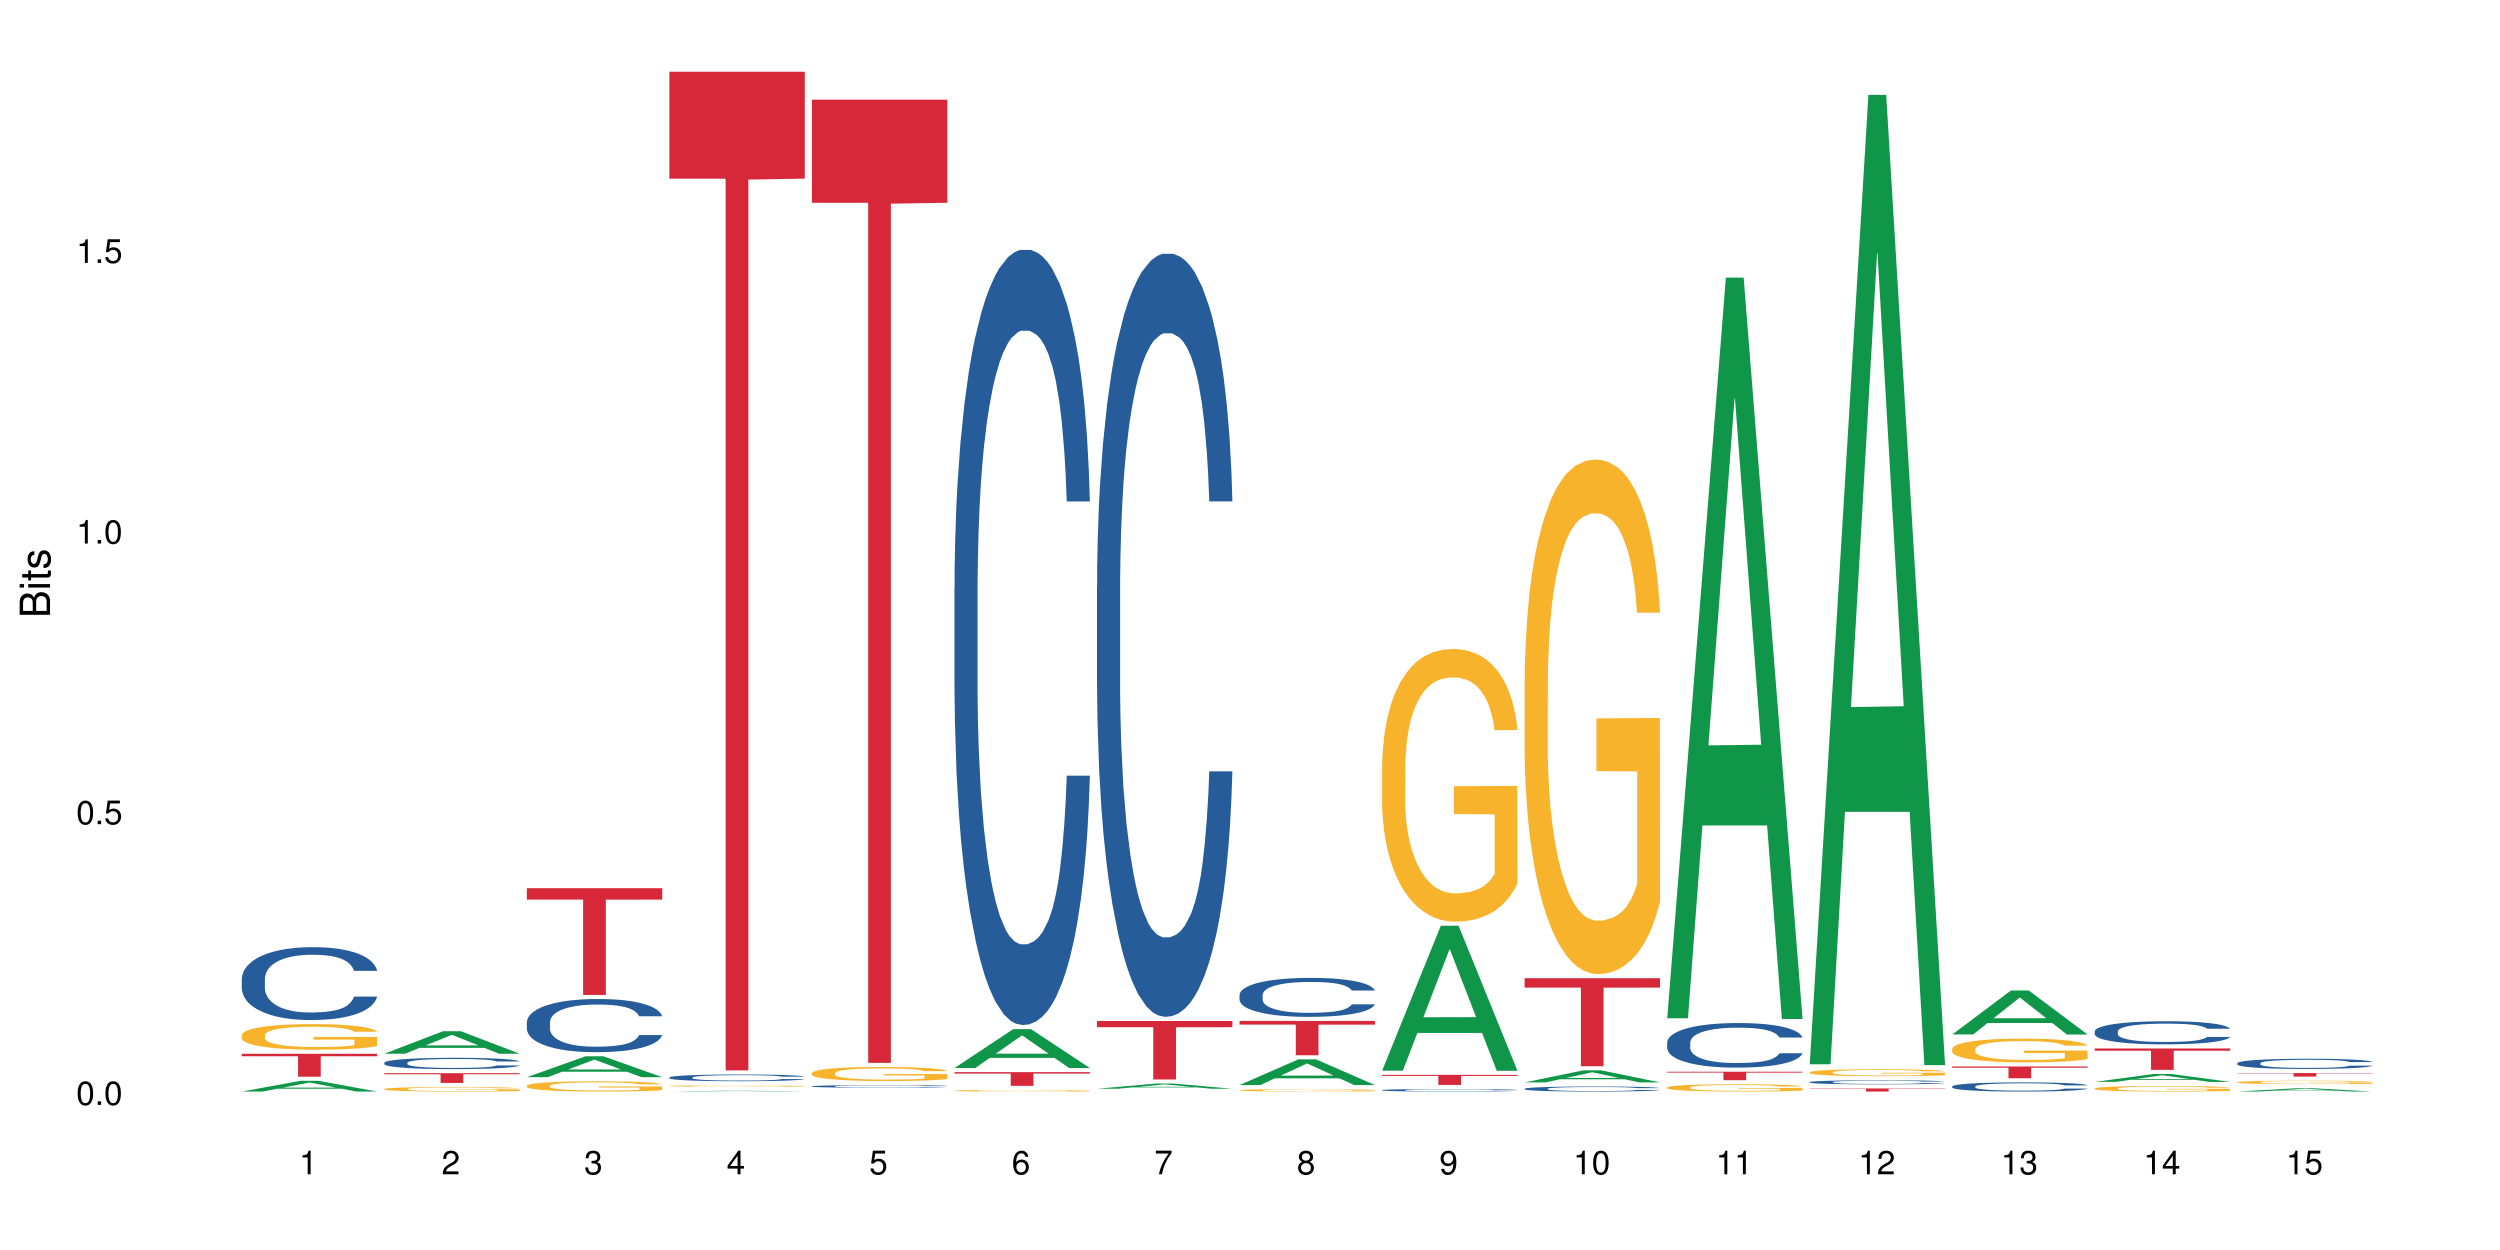 <?xml version="1.0" encoding="UTF-8"?>
<svg xmlns="http://www.w3.org/2000/svg" xmlns:xlink="http://www.w3.org/1999/xlink" width="720pt" height="360pt" viewBox="0 0 720 360" version="1.1">
<defs>
<g>
<symbol overflow="visible" id="glyph0-0">
<path style="stroke:none;" d=""/>
</symbol>
<symbol overflow="visible" id="glyph0-1">
<path style="stroke:none;" d="M 2.641 -6.797 C 2 -6.797 1.422 -6.531 1.078 -6.047 C 0.641 -5.453 0.406 -4.547 0.406 -3.297 C 0.406 -1 1.188 0.219 2.641 0.219 C 4.078 0.219 4.859 -1 4.859 -3.234 C 4.859 -4.562 4.656 -5.438 4.203 -6.047 C 3.844 -6.531 3.281 -6.797 2.641 -6.797 Z M 2.641 -6.047 C 3.547 -6.047 4 -5.125 4 -3.312 C 4 -1.375 3.562 -0.484 2.625 -0.484 C 1.734 -0.484 1.281 -1.422 1.281 -3.281 C 1.281 -5.141 1.734 -6.047 2.641 -6.047 Z M 2.641 -6.047 "/>
</symbol>
<symbol overflow="visible" id="glyph0-2">
<path style="stroke:none;" d="M 1.828 -1 L 0.828 -1 L 0.828 0 L 1.828 0 Z M 1.828 -1 "/>
</symbol>
<symbol overflow="visible" id="glyph0-3">
<path style="stroke:none;" d="M 4.562 -6.797 L 1.062 -6.797 L 0.547 -3.094 L 1.328 -3.094 C 1.719 -3.562 2.047 -3.734 2.578 -3.734 C 3.484 -3.734 4.062 -3.109 4.062 -2.094 C 4.062 -1.125 3.484 -0.531 2.578 -0.531 C 1.828 -0.531 1.375 -0.906 1.188 -1.672 L 0.328 -1.672 C 0.453 -1.109 0.547 -0.844 0.75 -0.594 C 1.125 -0.078 1.828 0.219 2.594 0.219 C 3.969 0.219 4.922 -0.781 4.922 -2.219 C 4.922 -3.562 4.031 -4.484 2.719 -4.484 C 2.25 -4.484 1.859 -4.359 1.469 -4.062 L 1.734 -5.969 L 4.562 -5.969 Z M 4.562 -6.797 "/>
</symbol>
<symbol overflow="visible" id="glyph0-4">
<path style="stroke:none;" d="M 2.484 -4.844 L 2.484 0 L 3.328 0 L 3.328 -6.797 L 2.766 -6.797 C 2.469 -5.75 2.281 -5.609 0.984 -5.453 L 0.984 -4.844 Z M 2.484 -4.844 "/>
</symbol>
<symbol overflow="visible" id="glyph0-5">
<path style="stroke:none;" d="M 4.859 -0.828 L 1.281 -0.828 C 1.359 -1.391 1.672 -1.75 2.5 -2.234 L 3.469 -2.75 C 4.406 -3.266 4.906 -3.969 4.906 -4.812 C 4.906 -5.375 4.672 -5.906 4.266 -6.266 C 3.859 -6.625 3.375 -6.797 2.719 -6.797 C 1.859 -6.797 1.219 -6.5 0.844 -5.922 C 0.609 -5.562 0.5 -5.125 0.484 -4.438 L 1.328 -4.438 C 1.359 -4.906 1.406 -5.188 1.531 -5.406 C 1.75 -5.812 2.188 -6.062 2.703 -6.062 C 3.469 -6.062 4.031 -5.516 4.031 -4.781 C 4.031 -4.25 3.719 -3.797 3.125 -3.438 L 2.234 -2.938 C 0.812 -2.141 0.406 -1.5 0.328 0 L 4.859 0 Z M 4.859 -0.828 "/>
</symbol>
<symbol overflow="visible" id="glyph0-6">
<path style="stroke:none;" d="M 2.125 -3.125 L 2.578 -3.125 C 3.516 -3.125 3.984 -2.703 3.984 -1.891 C 3.984 -1.031 3.469 -0.531 2.578 -0.531 C 1.656 -0.531 1.203 -0.984 1.156 -1.969 L 0.312 -1.969 C 0.344 -1.422 0.438 -1.078 0.609 -0.766 C 0.953 -0.109 1.625 0.219 2.547 0.219 C 3.953 0.219 4.859 -0.609 4.859 -1.906 C 4.859 -2.766 4.516 -3.25 3.703 -3.516 C 4.344 -3.766 4.656 -4.25 4.656 -4.938 C 4.656 -6.109 3.875 -6.797 2.578 -6.797 C 1.203 -6.797 0.484 -6.047 0.453 -4.609 L 1.297 -4.609 C 1.312 -5.016 1.344 -5.25 1.453 -5.453 C 1.641 -5.828 2.062 -6.062 2.594 -6.062 C 3.344 -6.062 3.797 -5.625 3.797 -4.906 C 3.797 -4.422 3.609 -4.141 3.25 -3.984 C 3.016 -3.891 2.719 -3.844 2.125 -3.844 Z M 2.125 -3.125 "/>
</symbol>
<symbol overflow="visible" id="glyph0-7">
<path style="stroke:none;" d="M 3.141 -1.625 L 3.141 0 L 3.984 0 L 3.984 -1.625 L 4.984 -1.625 L 4.984 -2.391 L 3.984 -2.391 L 3.984 -6.797 L 3.359 -6.797 L 0.266 -2.516 L 0.266 -1.625 Z M 3.141 -2.391 L 1 -2.391 L 3.141 -5.359 Z M 3.141 -2.391 "/>
</symbol>
<symbol overflow="visible" id="glyph0-8">
<path style="stroke:none;" d="M 4.781 -5.031 C 4.609 -6.141 3.891 -6.797 2.844 -6.797 C 2.094 -6.797 1.422 -6.438 1.031 -5.828 C 0.609 -5.172 0.406 -4.344 0.406 -3.094 C 0.406 -1.953 0.578 -1.234 0.984 -0.625 C 1.359 -0.078 1.953 0.219 2.703 0.219 C 3.984 0.219 4.922 -0.734 4.922 -2.078 C 4.922 -3.344 4.062 -4.234 2.844 -4.234 C 2.172 -4.234 1.641 -3.969 1.281 -3.469 C 1.281 -5.125 1.828 -6.047 2.797 -6.047 C 3.391 -6.047 3.797 -5.672 3.938 -5.031 Z M 2.734 -3.484 C 3.547 -3.484 4.062 -2.922 4.062 -2 C 4.062 -1.156 3.484 -0.531 2.703 -0.531 C 1.922 -0.531 1.328 -1.188 1.328 -2.047 C 1.328 -2.891 1.906 -3.484 2.734 -3.484 Z M 2.734 -3.484 "/>
</symbol>
<symbol overflow="visible" id="glyph0-9">
<path style="stroke:none;" d="M 4.984 -6.797 L 0.438 -6.797 L 0.438 -5.969 L 4.109 -5.969 C 2.5 -3.656 1.828 -2.234 1.328 0 L 2.219 0 C 2.594 -2.172 3.453 -4.047 4.984 -6.094 Z M 4.984 -6.797 "/>
</symbol>
<symbol overflow="visible" id="glyph0-10">
<path style="stroke:none;" d="M 3.75 -3.578 C 4.453 -4 4.688 -4.344 4.688 -4.984 C 4.688 -6.047 3.844 -6.797 2.641 -6.797 C 1.438 -6.797 0.594 -6.047 0.594 -4.984 C 0.594 -4.359 0.828 -4.016 1.516 -3.578 C 0.734 -3.203 0.359 -2.641 0.359 -1.891 C 0.359 -0.641 1.297 0.219 2.641 0.219 C 3.984 0.219 4.922 -0.641 4.922 -1.875 C 4.922 -2.641 4.531 -3.203 3.75 -3.578 Z M 2.641 -6.047 C 3.359 -6.047 3.812 -5.625 3.812 -4.969 C 3.812 -4.344 3.344 -3.922 2.641 -3.922 C 1.922 -3.922 1.453 -4.344 1.453 -4.984 C 1.453 -5.625 1.922 -6.047 2.641 -6.047 Z M 2.641 -3.203 C 3.484 -3.203 4.062 -2.672 4.062 -1.875 C 4.062 -1.062 3.484 -0.531 2.625 -0.531 C 1.797 -0.531 1.219 -1.078 1.219 -1.875 C 1.219 -2.672 1.797 -3.203 2.641 -3.203 Z M 2.641 -3.203 "/>
</symbol>
<symbol overflow="visible" id="glyph0-11">
<path style="stroke:none;" d="M 0.516 -1.547 C 0.672 -0.438 1.406 0.219 2.438 0.219 C 3.188 0.219 3.859 -0.141 4.266 -0.75 C 4.688 -1.406 4.891 -2.25 4.891 -3.484 C 4.891 -4.625 4.703 -5.359 4.312 -5.953 C 3.938 -6.5 3.344 -6.797 2.594 -6.797 C 1.297 -6.797 0.359 -5.844 0.359 -4.516 C 0.359 -3.25 1.234 -2.344 2.453 -2.344 C 3.094 -2.344 3.562 -2.578 4.016 -3.109 C 4 -1.453 3.469 -0.531 2.5 -0.531 C 1.906 -0.531 1.484 -0.906 1.359 -1.547 Z M 2.578 -6.062 C 3.375 -6.062 3.969 -5.406 3.969 -4.531 C 3.969 -3.688 3.375 -3.094 2.547 -3.094 C 1.734 -3.094 1.234 -3.672 1.234 -4.578 C 1.234 -5.438 1.797 -6.062 2.578 -6.062 Z M 2.578 -6.062 "/>
</symbol>
<symbol overflow="visible" id="glyph1-0">
<path style="stroke:none;" d=""/>
</symbol>
<symbol overflow="visible" id="glyph1-1">
<path style="stroke:none;" d="M 0 -0.953 L 0 -4.891 C 0 -5.719 -0.234 -6.344 -0.734 -6.797 C -1.188 -7.234 -1.812 -7.469 -2.5 -7.469 C -3.547 -7.469 -4.188 -7 -4.625 -5.875 C -4.984 -6.672 -5.641 -7.094 -6.531 -7.094 C -7.156 -7.094 -7.734 -6.859 -8.141 -6.391 C -8.562 -5.938 -8.75 -5.344 -8.75 -4.5 L -8.75 -0.953 Z M -4.984 -2.062 L -7.766 -2.062 L -7.766 -4.219 C -7.766 -4.844 -7.688 -5.203 -7.453 -5.5 C -7.219 -5.812 -6.859 -5.969 -6.375 -5.969 C -5.906 -5.969 -5.531 -5.812 -5.297 -5.5 C -5.062 -5.203 -4.984 -4.844 -4.984 -4.219 Z M -0.984 -2.062 L -4 -2.062 L -4 -4.781 C -4 -5.328 -3.859 -5.688 -3.578 -5.953 C -3.297 -6.219 -2.922 -6.359 -2.484 -6.359 C -2.062 -6.359 -1.688 -6.219 -1.406 -5.953 C -1.109 -5.688 -0.984 -5.328 -0.984 -4.781 Z M -0.984 -2.062 "/>
</symbol>
<symbol overflow="visible" id="glyph1-2">
<path style="stroke:none;" d="M -6.281 -1.797 L -6.281 -0.797 L 0 -0.797 L 0 -1.797 Z M -8.75 -1.797 L -8.75 -0.797 L -7.484 -0.797 L -7.484 -1.797 Z M -8.75 -1.797 "/>
</symbol>
<symbol overflow="visible" id="glyph1-3">
<path style="stroke:none;" d="M -6.281 -3.047 L -6.281 -2.016 L -8.016 -2.016 L -8.016 -1.016 L -6.281 -1.016 L -6.281 -0.172 L -5.469 -0.172 L -5.469 -1.016 L -0.719 -1.016 C -0.078 -1.016 0.281 -1.453 0.281 -2.234 C 0.281 -2.469 0.25 -2.719 0.188 -3.047 L -0.641 -3.047 C -0.609 -2.922 -0.594 -2.766 -0.594 -2.562 C -0.594 -2.141 -0.719 -2.016 -1.156 -2.016 L -5.469 -2.016 L -5.469 -3.047 Z M -6.281 -3.047 "/>
</symbol>
<symbol overflow="visible" id="glyph1-4">
<path style="stroke:none;" d="M -4.531 -5.25 C -5.766 -5.25 -6.469 -4.422 -6.469 -2.969 C -6.469 -1.516 -5.719 -0.562 -4.547 -0.562 C -3.562 -0.562 -3.094 -1.062 -2.734 -2.562 L -2.516 -3.484 C -2.344 -4.188 -2.094 -4.469 -1.625 -4.469 C -1.047 -4.469 -0.641 -3.875 -0.641 -3 C -0.641 -2.453 -0.797 -2 -1.062 -1.75 C -1.25 -1.594 -1.422 -1.531 -1.875 -1.469 L -1.875 -0.406 C -0.422 -0.453 0.281 -1.266 0.281 -2.922 C 0.281 -4.5 -0.5 -5.516 -1.719 -5.516 C -2.656 -5.516 -3.172 -4.984 -3.469 -3.734 L -3.703 -2.766 C -3.891 -1.953 -4.156 -1.609 -4.594 -1.609 C -5.172 -1.609 -5.547 -2.125 -5.547 -2.938 C -5.547 -3.75 -5.203 -4.172 -4.531 -4.203 Z M -4.531 -5.25 "/>
</symbol>
</g>
</defs>
<g id="surface7708">
<rect x="0" y="0" width="720" height="360" style="fill:rgb(100%,100%,100%);fill-opacity:1;stroke:none;"/>
<path style=" stroke:none;fill-rule:nonzero;fill:rgb(6.275%,58.824%,28.235%);fill-opacity:1;" d="M 69.629 314.367 L 69.672 314.363 L 86.547 311.27 L 91.672 311.27 L 108.629 314.371 L 102.668 314.371 L 98.418 313.562 L 79.797 313.562 L 75.629 314.367 L 69.629 314.367 L 81.586 313.227 L 96.711 313.223 L 89.172 311.777 L 89.086 311.773 L 89.004 311.781 L 81.547 313.223 L 81.586 313.227 Z M 69.629 314.367 "/>
<path style=" stroke:none;fill-rule:nonzero;fill:rgb(14.51%,36.078%,60%);fill-opacity:1;" d="M 69.629 281.926 L 69.676 281.906 L 69.676 281.445 L 69.82 280.719 L 70.152 279.797 L 70.484 279.164 L 71.34 278.035 L 72.531 276.941 L 73.766 276.098 L 74.672 275.602 L 75.48 275.219 L 77.332 274.508 L 78.523 274.145 L 79.809 273.816 L 81.375 273.492 L 82.52 273.301 L 85.086 272.996 L 86.988 272.859 L 88.461 272.801 L 91.648 272.801 L 93.551 272.879 L 94.93 272.977 L 96.453 273.129 L 97.738 273.301 L 99.973 273.723 L 101.969 274.258 L 102.871 274.566 L 104.301 275.16 L 105.395 275.734 L 106.156 276.234 L 107.012 276.941 L 107.77 277.805 L 108.344 278.781 L 108.629 279.605 L 101.969 279.605 L 101.637 278.84 L 101.258 278.246 L 100.543 277.461 L 99.828 276.902 L 98.832 276.348 L 97.926 275.984 L 96.691 275.621 L 95.598 275.391 L 94.453 275.219 L 93.359 275.102 L 91.27 274.988 L 88.844 274.988 L 87.938 275.027 L 86.086 275.18 L 85.086 275.312 L 83.66 275.582 L 82.66 275.832 L 81.473 276.215 L 80.664 276.539 L 79.664 277.039 L 78.949 277.48 L 78.141 278.109 L 77.668 278.59 L 77.238 279.125 L 76.859 279.758 L 76.574 280.43 L 76.383 281.141 L 76.289 281.828 L 76.289 284.801 L 76.383 285.488 L 76.621 286.293 L 77.238 287.465 L 78.141 288.48 L 79.188 289.285 L 80.188 289.859 L 80.758 290.129 L 81.52 290.434 L 82.707 290.816 L 84.422 291.199 L 85.418 291.355 L 86.941 291.508 L 88.512 291.582 L 90.602 291.582 L 92.457 291.508 L 93.695 291.41 L 94.977 291.258 L 96.738 290.934 L 97.832 290.625 L 98.781 290.262 L 99.496 289.898 L 99.973 289.59 L 100.684 288.996 L 101.258 288.344 L 101.684 287.676 L 101.969 287.023 L 108.629 287.023 L 108.344 287.789 L 107.914 288.535 L 107.484 289.094 L 106.82 289.762 L 106.059 290.355 L 104.965 291.027 L 104.062 291.469 L 102.871 291.949 L 101.777 292.312 L 100.59 292.637 L 98.832 293.02 L 97.688 293.211 L 96.453 293.387 L 94.977 293.539 L 93.125 293.672 L 91.125 293.75 L 89.27 293.77 L 87.273 293.73 L 85.801 293.652 L 83.848 293.48 L 81.426 293.137 L 79.664 292.773 L 78.285 292.406 L 77.098 292.023 L 75.766 291.508 L 74.051 290.664 L 73.008 290.012 L 72.293 289.477 L 71.484 288.727 L 70.914 288.059 L 70.246 286.984 L 69.773 285.625 L 69.629 284.57 Z M 69.629 281.926 "/>
<path style=" stroke:none;fill-rule:nonzero;fill:rgb(96.863%,70.196%,16.863%);fill-opacity:1;" d="M 69.629 298.102 L 69.676 298.094 L 69.676 297.961 L 69.867 297.656 L 70.344 297.242 L 70.961 296.898 L 71.625 296.629 L 72.055 296.488 L 72.77 296.285 L 73.387 296.137 L 74.957 295.836 L 76.953 295.555 L 78.047 295.434 L 79.285 295.316 L 81.043 295.191 L 81.852 295.145 L 84.324 295.035 L 87.133 294.969 L 90.223 294.949 L 91.648 294.953 L 93.598 294.98 L 96.262 295.055 L 97.785 295.121 L 98.973 295.191 L 100.211 295.277 L 101.73 295.41 L 103.16 295.574 L 104.301 295.734 L 105.441 295.938 L 106.391 296.152 L 107.199 296.387 L 107.914 296.668 L 108.344 296.906 L 108.629 297.141 L 102.016 297.141 L 101.637 296.906 L 101.207 296.723 L 100.496 296.5 L 99.781 296.34 L 99.066 296.211 L 97.738 296.039 L 96.594 295.93 L 95.168 295.836 L 93.789 295.773 L 92.219 295.734 L 91.27 295.723 L 88.746 295.723 L 86.465 295.77 L 85.133 295.82 L 84.184 295.875 L 82.852 295.977 L 82.043 296.059 L 81.566 296.109 L 80.141 296.32 L 79.188 296.508 L 78.664 296.637 L 78 296.836 L 77.523 297.02 L 77 297.289 L 76.715 297.488 L 76.336 297.945 L 76.289 299.156 L 76.43 299.414 L 76.715 299.688 L 77.098 299.93 L 77.668 300.184 L 78.238 300.379 L 79.234 300.645 L 80.094 300.816 L 80.758 300.934 L 82.043 301.113 L 82.566 301.172 L 83.801 301.293 L 85.086 301.391 L 86.656 301.469 L 87.844 301.512 L 89.746 301.543 L 92.172 301.543 L 95.027 301.504 L 96.832 301.449 L 98.07 301.395 L 98.879 301.348 L 99.875 301.273 L 100.59 301.207 L 101.258 301.133 L 102.062 301.02 L 102.062 299.414 L 90.316 299.406 L 90.316 298.652 L 108.578 298.645 L 108.629 301.273 L 107.629 301.457 L 106.391 301.633 L 105.203 301.766 L 103.965 301.879 L 102.207 302.008 L 100.781 302.09 L 98.594 302.184 L 96.594 302.242 L 94.504 302.281 L 92.648 302.305 L 90.461 302.309 L 88.512 302.297 L 86.418 302.258 L 84.754 302.203 L 83.23 302.137 L 81.711 302.047 L 79.809 301.906 L 78.57 301.793 L 77.285 301.652 L 76.004 301.484 L 74.859 301.301 L 74.102 301.16 L 73.34 301 L 72.531 300.797 L 71.77 300.57 L 71.199 300.359 L 70.676 300.125 L 70.297 299.902 L 69.914 299.602 L 69.723 299.359 L 69.629 299.148 Z M 69.629 298.102 "/>
<path style=" stroke:none;fill-rule:nonzero;fill:rgb(83.922%,15.686%,22.353%);fill-opacity:1;" d="M 69.629 303.488 L 108.629 303.488 L 108.629 304.195 L 92.375 304.203 L 92.375 310.09 L 85.836 310.09 L 85.836 304.207 L 85.742 304.195 L 69.629 304.195 Z M 69.629 303.488 "/>
<path style=" stroke:none;fill-rule:nonzero;fill:rgb(6.275%,58.824%,28.235%);fill-opacity:1;" d="M 110.68 303.469 L 110.723 303.461 L 127.598 296.988 L 132.719 296.988 L 149.68 303.473 L 143.719 303.473 L 139.469 301.781 L 120.848 301.781 L 116.68 303.469 L 110.68 303.469 L 122.637 301.078 L 137.762 301.074 L 130.223 298.047 L 130.137 298.039 L 130.055 298.059 L 122.598 301.074 L 122.637 301.078 Z M 110.68 303.469 "/>
<path style=" stroke:none;fill-rule:nonzero;fill:rgb(14.51%,36.078%,60%);fill-opacity:1;" d="M 110.68 306.066 L 110.727 306.062 L 110.727 305.992 L 110.871 305.879 L 111.203 305.738 L 111.535 305.637 L 112.391 305.465 L 113.582 305.293 L 114.816 305.164 L 115.723 305.086 L 116.531 305.027 L 118.383 304.918 L 119.574 304.859 L 120.859 304.812 L 122.426 304.762 L 123.57 304.73 L 126.137 304.684 L 128.039 304.664 L 129.512 304.652 L 132.699 304.652 L 134.602 304.664 L 135.98 304.68 L 137.504 304.703 L 138.789 304.73 L 141.023 304.797 L 143.02 304.879 L 143.922 304.926 L 145.352 305.02 L 146.445 305.105 L 147.207 305.184 L 148.062 305.293 L 148.82 305.43 L 149.395 305.578 L 149.68 305.707 L 143.02 305.707 L 142.688 305.59 L 142.305 305.496 L 141.594 305.375 L 140.879 305.289 L 139.883 305.203 L 138.977 305.145 L 137.742 305.09 L 136.648 305.055 L 135.504 305.027 L 134.41 305.008 L 132.32 304.992 L 129.895 304.992 L 128.988 304.996 L 127.137 305.02 L 126.137 305.043 L 124.711 305.082 L 123.711 305.121 L 122.523 305.18 L 121.715 305.23 L 120.715 305.309 L 120 305.379 L 119.191 305.477 L 118.719 305.551 L 118.289 305.633 L 117.91 305.73 L 117.625 305.836 L 117.434 305.945 L 117.34 306.051 L 117.34 306.512 L 117.434 306.617 L 117.672 306.742 L 118.289 306.926 L 119.191 307.082 L 120.238 307.207 L 121.238 307.293 L 121.809 307.336 L 122.57 307.383 L 123.758 307.441 L 125.473 307.504 L 126.469 307.527 L 127.992 307.551 L 129.562 307.562 L 131.652 307.562 L 133.508 307.551 L 134.746 307.535 L 136.027 307.512 L 137.789 307.461 L 138.883 307.414 L 139.832 307.355 L 140.547 307.301 L 141.023 307.254 L 141.734 307.16 L 142.305 307.059 L 142.734 306.957 L 143.02 306.855 L 149.68 306.855 L 149.395 306.973 L 148.965 307.09 L 148.535 307.176 L 147.871 307.281 L 147.109 307.371 L 146.016 307.477 L 145.113 307.543 L 143.922 307.617 L 142.828 307.676 L 141.641 307.727 L 139.883 307.785 L 138.738 307.812 L 137.504 307.84 L 136.027 307.863 L 134.176 307.887 L 132.176 307.898 L 130.32 307.898 L 128.324 307.895 L 126.852 307.883 L 124.898 307.855 L 122.473 307.801 L 120.715 307.746 L 119.336 307.691 L 118.148 307.629 L 116.816 307.551 L 115.102 307.418 L 114.059 307.32 L 113.344 307.234 L 112.535 307.121 L 111.965 307.016 L 111.297 306.852 L 110.824 306.641 L 110.68 306.477 Z M 110.68 306.066 "/>
<path style=" stroke:none;fill-rule:nonzero;fill:rgb(96.863%,70.196%,16.863%);fill-opacity:1;" d="M 110.68 313.621 L 110.727 313.621 L 110.727 313.598 L 110.918 313.543 L 111.395 313.469 L 112.012 313.406 L 112.676 313.359 L 113.105 313.336 L 113.82 313.297 L 114.438 313.273 L 116.008 313.219 L 118.004 313.168 L 119.098 313.145 L 120.336 313.125 L 122.094 313.102 L 122.902 313.094 L 125.375 313.074 L 128.18 313.062 L 131.273 313.059 L 132.699 313.062 L 134.648 313.066 L 137.312 313.078 L 138.836 313.09 L 140.023 313.102 L 141.262 313.117 L 142.781 313.145 L 144.207 313.172 L 145.352 313.199 L 146.492 313.234 L 147.441 313.273 L 148.25 313.316 L 148.965 313.367 L 149.395 313.41 L 149.68 313.449 L 143.066 313.449 L 142.688 313.41 L 142.258 313.375 L 141.547 313.336 L 140.832 313.309 L 140.117 313.285 L 138.789 313.254 L 137.645 313.234 L 136.219 313.219 L 134.84 313.207 L 133.27 313.199 L 129.797 313.199 L 127.516 313.207 L 126.184 313.215 L 125.234 313.227 L 123.902 313.242 L 123.094 313.258 L 122.617 313.266 L 121.191 313.305 L 120.238 313.336 L 119.715 313.359 L 119.051 313.398 L 118.574 313.43 L 118.051 313.477 L 117.766 313.512 L 117.387 313.594 L 117.34 313.809 L 117.48 313.855 L 117.766 313.902 L 118.148 313.945 L 118.719 313.992 L 119.289 314.027 L 120.285 314.074 L 121.145 314.105 L 121.809 314.125 L 123.094 314.156 L 123.617 314.168 L 124.852 314.191 L 126.137 314.207 L 127.707 314.223 L 128.895 314.227 L 130.797 314.234 L 133.223 314.234 L 136.078 314.227 L 137.883 314.219 L 139.121 314.207 L 139.93 314.199 L 140.926 314.188 L 141.641 314.176 L 142.305 314.16 L 143.113 314.141 L 143.113 313.855 L 131.367 313.855 L 131.367 313.719 L 149.629 313.719 L 149.68 314.188 L 148.68 314.219 L 147.441 314.25 L 146.254 314.273 L 145.016 314.293 L 143.258 314.316 L 141.832 314.332 L 139.645 314.348 L 137.645 314.359 L 135.555 314.367 L 133.699 314.371 L 131.512 314.371 L 129.562 314.367 L 127.469 314.359 L 125.805 314.352 L 124.281 314.34 L 122.762 314.324 L 120.859 314.301 L 119.621 314.277 L 118.336 314.254 L 117.055 314.223 L 115.91 314.191 L 115.152 314.168 L 114.391 314.137 L 113.582 314.102 L 112.82 314.062 L 112.25 314.023 L 111.727 313.98 L 111.348 313.941 L 110.965 313.887 L 110.773 313.844 L 110.68 313.809 Z M 110.68 313.621 "/>
<path style=" stroke:none;fill-rule:nonzero;fill:rgb(83.922%,15.686%,22.353%);fill-opacity:1;" d="M 110.68 309.078 L 149.68 309.078 L 149.68 309.379 L 133.426 309.383 L 133.426 311.879 L 126.887 311.879 L 126.887 309.387 L 126.793 309.379 L 110.68 309.379 Z M 110.68 309.078 "/>
<path style=" stroke:none;fill-rule:nonzero;fill:rgb(6.275%,58.824%,28.235%);fill-opacity:1;" d="M 151.73 310.23 L 151.773 310.223 L 168.648 304.207 L 173.77 304.207 L 190.73 310.234 L 184.77 310.234 L 180.52 308.66 L 161.898 308.66 L 157.73 310.23 L 151.73 310.23 L 163.688 308.012 L 178.812 308.004 L 171.27 305.191 L 171.188 305.188 L 171.105 305.203 L 163.648 308.004 L 163.688 308.012 Z M 151.73 310.23 "/>
<path style=" stroke:none;fill-rule:nonzero;fill:rgb(14.51%,36.078%,60%);fill-opacity:1;" d="M 151.73 294.383 L 151.777 294.367 L 151.777 294.031 L 151.922 293.5 L 152.254 292.828 L 152.586 292.367 L 153.441 291.543 L 154.633 290.746 L 155.867 290.129 L 156.773 289.766 L 157.582 289.488 L 159.434 288.969 L 160.625 288.703 L 161.91 288.465 L 163.477 288.227 L 164.617 288.086 L 167.188 287.863 L 169.09 287.766 L 170.562 287.723 L 173.75 287.723 L 175.652 287.781 L 177.031 287.852 L 178.555 287.961 L 179.84 288.086 L 182.074 288.395 L 184.07 288.789 L 184.973 289.012 L 186.402 289.445 L 187.496 289.863 L 188.254 290.227 L 189.113 290.746 L 189.871 291.375 L 190.445 292.09 L 190.73 292.691 L 184.07 292.691 L 183.738 292.129 L 183.355 291.695 L 182.645 291.125 L 181.93 290.719 L 180.934 290.312 L 180.027 290.047 L 178.793 289.781 L 177.699 289.613 L 176.555 289.488 L 175.461 289.402 L 173.371 289.32 L 170.945 289.32 L 170.039 289.348 L 168.188 289.457 L 167.188 289.555 L 165.762 289.754 L 164.762 289.934 L 163.574 290.215 L 162.766 290.453 L 161.766 290.816 L 161.051 291.137 L 160.242 291.598 L 159.77 291.949 L 159.34 292.34 L 158.961 292.801 L 158.676 293.293 L 158.484 293.809 L 158.391 294.312 L 158.391 296.48 L 158.484 296.984 L 158.723 297.57 L 159.34 298.426 L 160.242 299.168 L 161.289 299.754 L 162.289 300.176 L 162.859 300.371 L 163.621 300.594 L 164.809 300.875 L 166.52 301.152 L 167.52 301.266 L 169.043 301.379 L 170.613 301.434 L 172.703 301.434 L 174.559 301.379 L 175.797 301.309 L 177.078 301.195 L 178.84 300.957 L 179.934 300.734 L 180.883 300.469 L 181.598 300.203 L 182.074 299.977 L 182.785 299.543 L 183.355 299.07 L 183.785 298.578 L 184.07 298.105 L 190.73 298.105 L 190.445 298.664 L 190.016 299.207 L 189.586 299.613 L 188.922 300.105 L 188.16 300.539 L 187.066 301.027 L 186.164 301.348 L 184.973 301.699 L 183.879 301.965 L 182.691 302.203 L 180.934 302.48 L 179.789 302.621 L 178.555 302.746 L 177.078 302.859 L 175.227 302.957 L 173.227 303.016 L 171.371 303.027 L 169.375 303 L 167.902 302.945 L 165.949 302.816 L 163.523 302.566 L 161.766 302.301 L 160.387 302.035 L 159.199 301.754 L 157.867 301.379 L 156.152 300.762 L 155.105 300.285 L 154.395 299.895 L 153.586 299.348 L 153.016 298.859 L 152.348 298.074 L 151.875 297.082 L 151.73 296.312 Z M 151.73 294.383 "/>
<path style=" stroke:none;fill-rule:nonzero;fill:rgb(96.863%,70.196%,16.863%);fill-opacity:1;" d="M 151.73 312.68 L 151.777 312.68 L 151.777 312.625 L 151.969 312.504 L 152.445 312.336 L 153.062 312.199 L 153.727 312.09 L 154.156 312.031 L 154.871 311.953 L 155.488 311.895 L 157.059 311.77 L 159.055 311.656 L 160.148 311.609 L 161.387 311.562 L 163.145 311.512 L 163.953 311.492 L 166.426 311.449 L 169.23 311.422 L 172.324 311.414 L 173.75 311.418 L 175.699 311.43 L 178.363 311.457 L 179.887 311.484 L 181.074 311.512 L 182.312 311.547 L 183.832 311.602 L 185.258 311.668 L 186.402 311.73 L 187.543 311.812 L 188.492 311.898 L 189.301 311.992 L 190.016 312.105 L 190.445 312.199 L 190.73 312.297 L 184.117 312.297 L 183.738 312.199 L 183.309 312.129 L 182.598 312.039 L 181.883 311.973 L 181.168 311.922 L 179.84 311.852 L 178.695 311.809 L 177.27 311.77 L 175.891 311.746 L 174.32 311.73 L 173.371 311.727 L 170.848 311.727 L 168.566 311.746 L 167.234 311.766 L 166.285 311.789 L 164.953 311.828 L 164.145 311.859 L 163.668 311.883 L 162.242 311.965 L 161.289 312.043 L 160.766 312.094 L 160.102 312.172 L 159.625 312.246 L 159.102 312.355 L 158.816 312.434 L 158.438 312.617 L 158.391 313.105 L 158.531 313.207 L 158.816 313.316 L 159.199 313.414 L 159.77 313.52 L 160.34 313.598 L 161.336 313.703 L 162.195 313.77 L 162.859 313.816 L 164.145 313.891 L 164.668 313.914 L 165.902 313.965 L 167.188 314 L 168.758 314.035 L 169.945 314.051 L 171.848 314.062 L 174.273 314.062 L 177.129 314.047 L 178.934 314.023 L 180.172 314.004 L 180.98 313.984 L 181.977 313.953 L 182.691 313.93 L 183.355 313.898 L 184.164 313.852 L 184.164 313.207 L 172.418 313.203 L 172.418 312.902 L 190.68 312.898 L 190.73 313.953 L 189.73 314.027 L 188.492 314.098 L 187.305 314.152 L 186.066 314.199 L 184.309 314.25 L 182.883 314.281 L 180.695 314.32 L 178.695 314.344 L 176.605 314.359 L 174.75 314.367 L 172.562 314.371 L 170.613 314.367 L 168.52 314.348 L 166.855 314.328 L 165.332 314.301 L 163.812 314.266 L 161.91 314.207 L 160.672 314.164 L 159.387 314.105 L 158.105 314.039 L 156.961 313.965 L 156.203 313.91 L 155.441 313.844 L 154.633 313.762 L 153.871 313.672 L 153.301 313.59 L 152.777 313.492 L 152.398 313.406 L 152.016 313.281 L 151.824 313.188 L 151.73 313.102 Z M 151.73 312.68 "/>
<path style=" stroke:none;fill-rule:nonzero;fill:rgb(83.922%,15.686%,22.353%);fill-opacity:1;" d="M 151.73 255.793 L 190.73 255.793 L 190.73 259.082 L 174.477 259.113 L 174.477 286.543 L 167.938 286.543 L 167.938 259.141 L 167.84 259.082 L 151.73 259.082 Z M 151.73 255.793 "/>
<path style=" stroke:none;fill-rule:nonzero;fill:rgb(6.275%,58.824%,28.235%);fill-opacity:1;" d="M 192.781 314.371 L 192.824 314.371 L 209.695 314.133 L 214.82 314.133 L 231.781 314.371 L 225.82 314.371 L 221.57 314.309 L 202.949 314.309 L 198.781 314.371 L 192.781 314.371 L 204.738 314.281 L 219.863 314.281 L 212.32 314.172 L 212.156 314.172 L 204.699 314.281 L 204.738 314.281 Z M 192.781 314.371 "/>
<path style=" stroke:none;fill-rule:nonzero;fill:rgb(14.51%,36.078%,60%);fill-opacity:1;" d="M 192.781 310.301 L 192.828 310.297 L 192.828 310.254 L 192.973 310.188 L 193.305 310.102 L 193.637 310.047 L 194.492 309.941 L 195.684 309.84 L 196.918 309.762 L 197.824 309.715 L 198.633 309.68 L 200.484 309.613 L 201.676 309.582 L 202.957 309.551 L 204.527 309.52 L 205.668 309.504 L 208.238 309.477 L 210.141 309.461 L 211.613 309.457 L 214.801 309.457 L 216.703 309.465 L 218.082 309.473 L 219.605 309.488 L 220.887 309.504 L 223.125 309.543 L 225.121 309.59 L 226.023 309.621 L 227.453 309.676 L 228.547 309.727 L 229.305 309.773 L 230.164 309.84 L 230.922 309.918 L 231.496 310.008 L 231.781 310.086 L 225.121 310.086 L 224.789 310.016 L 224.406 309.961 L 223.695 309.887 L 222.98 309.836 L 221.984 309.785 L 221.078 309.75 L 219.844 309.719 L 218.75 309.695 L 217.605 309.68 L 216.512 309.668 L 214.422 309.66 L 211.996 309.66 L 211.09 309.664 L 209.238 309.676 L 208.238 309.688 L 206.812 309.715 L 205.812 309.738 L 204.625 309.773 L 203.816 309.801 L 202.816 309.848 L 202.102 309.891 L 201.293 309.949 L 200.82 309.992 L 200.391 310.043 L 200.012 310.102 L 199.727 310.16 L 199.535 310.227 L 199.441 310.293 L 199.441 310.566 L 199.535 310.629 L 199.773 310.703 L 200.391 310.812 L 201.293 310.906 L 202.34 310.98 L 203.34 311.035 L 203.91 311.059 L 204.672 311.086 L 205.859 311.121 L 207.57 311.156 L 208.57 311.172 L 210.094 311.188 L 211.664 311.191 L 213.754 311.191 L 215.609 311.188 L 216.848 311.176 L 218.129 311.164 L 219.891 311.133 L 220.984 311.105 L 221.934 311.07 L 222.648 311.035 L 223.125 311.008 L 223.836 310.953 L 224.406 310.895 L 224.836 310.832 L 225.121 310.77 L 231.781 310.77 L 231.496 310.844 L 231.066 310.91 L 230.637 310.961 L 229.973 311.023 L 229.211 311.078 L 228.117 311.141 L 227.215 311.184 L 226.023 311.227 L 224.93 311.262 L 223.742 311.289 L 221.984 311.324 L 220.84 311.344 L 219.605 311.359 L 218.129 311.375 L 216.277 311.387 L 214.277 311.395 L 212.422 311.395 L 210.426 311.391 L 208.953 311.383 L 207 311.367 L 204.574 311.336 L 202.816 311.305 L 201.438 311.27 L 200.25 311.234 L 198.918 311.188 L 197.203 311.109 L 196.156 311.047 L 195.445 311 L 194.637 310.93 L 194.066 310.867 L 193.398 310.77 L 192.926 310.641 L 192.781 310.543 Z M 192.781 310.301 "/>
<path style=" stroke:none;fill-rule:nonzero;fill:rgb(96.863%,70.196%,16.863%);fill-opacity:1;" d="M 192.781 312.738 L 192.828 312.738 L 192.828 312.73 L 193.02 312.715 L 193.496 312.691 L 194.113 312.676 L 194.777 312.66 L 195.207 312.652 L 195.922 312.645 L 196.539 312.637 L 198.109 312.621 L 200.105 312.605 L 201.199 312.598 L 202.438 312.594 L 204.195 312.586 L 205.004 312.586 L 207.477 312.578 L 210.281 312.574 L 216.75 312.574 L 219.414 312.578 L 220.938 312.582 L 222.125 312.586 L 223.363 312.59 L 224.883 312.598 L 226.309 312.605 L 227.453 312.613 L 228.594 312.625 L 229.543 312.637 L 230.352 312.648 L 231.066 312.664 L 231.496 312.676 L 231.781 312.688 L 225.168 312.688 L 224.789 312.676 L 224.359 312.664 L 223.648 312.656 L 222.934 312.645 L 222.219 312.641 L 220.887 312.629 L 219.746 312.625 L 218.32 312.621 L 216.941 312.617 L 215.371 312.613 L 211.898 312.613 L 209.617 312.617 L 208.285 312.621 L 207.336 312.621 L 206.004 312.629 L 205.195 312.633 L 204.719 312.633 L 203.293 312.645 L 202.34 312.656 L 201.816 312.66 L 201.152 312.672 L 200.676 312.68 L 200.152 312.695 L 199.867 312.707 L 199.488 312.73 L 199.441 312.793 L 199.582 312.805 L 199.867 312.82 L 200.25 312.832 L 201.391 312.855 L 202.387 312.867 L 203.246 312.875 L 203.91 312.883 L 205.195 312.891 L 205.719 312.895 L 206.953 312.902 L 208.238 312.906 L 209.809 312.91 L 210.996 312.914 L 215.324 312.914 L 218.18 312.91 L 219.984 312.91 L 221.223 312.906 L 222.031 312.902 L 223.027 312.898 L 223.742 312.898 L 224.406 312.895 L 225.215 312.887 L 225.215 312.805 L 213.469 312.805 L 213.469 312.766 L 231.73 312.766 L 231.781 312.898 L 230.781 312.91 L 229.543 312.918 L 228.355 312.926 L 227.117 312.93 L 225.359 312.938 L 223.934 312.941 L 221.746 312.945 L 219.746 312.949 L 217.656 312.953 L 211.664 312.953 L 209.57 312.949 L 207.906 312.949 L 204.859 312.941 L 202.957 312.934 L 201.723 312.926 L 199.152 312.91 L 198.012 312.902 L 197.25 312.895 L 196.492 312.887 L 195.684 312.875 L 194.922 312.863 L 194.352 312.852 L 193.828 312.84 L 193.445 312.828 L 193.066 312.812 L 192.875 312.801 L 192.781 312.789 Z M 192.781 312.738 "/>
<path style=" stroke:none;fill-rule:nonzero;fill:rgb(83.922%,15.686%,22.353%);fill-opacity:1;" d="M 192.781 20.664 L 231.781 20.664 L 231.781 51.449 L 215.527 51.719 L 215.527 308.277 L 208.988 308.277 L 208.988 51.988 L 208.891 51.449 L 192.781 51.449 Z M 192.781 20.664 "/>
<path style=" stroke:none;fill-rule:nonzero;fill:rgb(14.51%,36.078%,60%);fill-opacity:1;" d="M 233.832 312.848 L 233.879 312.844 L 233.879 312.828 L 234.023 312.805 L 234.355 312.77 L 234.688 312.746 L 235.543 312.707 L 236.734 312.668 L 237.969 312.637 L 238.875 312.621 L 239.684 312.605 L 241.535 312.582 L 242.727 312.57 L 244.008 312.559 L 245.578 312.547 L 246.719 312.539 L 249.289 312.527 L 251.191 312.523 L 252.664 312.52 L 255.852 312.52 L 257.754 312.523 L 259.133 312.527 L 260.656 312.531 L 261.938 312.539 L 264.176 312.555 L 266.172 312.574 L 267.074 312.582 L 268.504 312.605 L 269.598 312.625 L 270.355 312.645 L 271.215 312.668 L 271.973 312.699 L 272.543 312.734 L 272.832 312.762 L 266.172 312.762 L 265.84 312.734 L 265.457 312.715 L 264.746 312.688 L 264.031 312.668 L 263.031 312.648 L 262.129 312.633 L 260.895 312.621 L 259.801 312.613 L 258.656 312.605 L 257.562 312.602 L 255.473 312.598 L 253.047 312.598 L 252.141 312.602 L 250.289 312.605 L 249.289 312.609 L 247.863 312.621 L 246.863 312.629 L 245.676 312.641 L 244.867 312.652 L 243.867 312.672 L 243.152 312.688 L 242.344 312.711 L 241.871 312.727 L 241.441 312.746 L 241.062 312.77 L 240.777 312.793 L 240.586 312.816 L 240.492 312.844 L 240.492 312.949 L 240.586 312.973 L 240.824 313.004 L 241.441 313.043 L 242.344 313.082 L 243.391 313.109 L 244.391 313.129 L 244.961 313.141 L 245.723 313.148 L 246.91 313.164 L 248.621 313.176 L 249.621 313.184 L 251.145 313.188 L 252.711 313.191 L 254.805 313.191 L 256.66 313.188 L 257.898 313.184 L 259.18 313.18 L 260.941 313.168 L 262.035 313.156 L 262.984 313.145 L 263.699 313.129 L 264.176 313.121 L 264.887 313.098 L 265.457 313.074 L 265.887 313.051 L 266.172 313.027 L 272.832 313.027 L 272.543 313.055 L 272.117 313.082 L 271.688 313.102 L 271.023 313.125 L 270.262 313.148 L 269.168 313.172 L 268.266 313.188 L 267.074 313.203 L 265.98 313.219 L 264.793 313.23 L 263.031 313.242 L 261.891 313.25 L 260.656 313.254 L 259.18 313.262 L 257.324 313.266 L 255.328 313.27 L 251.477 313.27 L 250.004 313.266 L 248.051 313.258 L 245.625 313.246 L 243.867 313.234 L 242.488 313.219 L 241.297 313.207 L 239.969 313.188 L 238.254 313.156 L 237.207 313.137 L 236.496 313.117 L 235.688 313.09 L 235.117 313.066 L 234.449 313.027 L 233.977 312.977 L 233.832 312.941 Z M 233.832 312.848 "/>
<path style=" stroke:none;fill-rule:nonzero;fill:rgb(96.863%,70.196%,16.863%);fill-opacity:1;" d="M 233.832 309.023 L 233.879 309.02 L 233.879 308.945 L 234.07 308.781 L 234.547 308.551 L 235.164 308.363 L 235.828 308.215 L 236.258 308.137 L 236.973 308.023 L 237.59 307.941 L 239.16 307.777 L 241.156 307.621 L 242.25 307.555 L 243.488 307.492 L 245.246 307.422 L 246.055 307.395 L 248.527 307.336 L 251.332 307.301 L 254.426 307.289 L 255.852 307.293 L 257.801 307.305 L 260.465 307.348 L 261.988 307.383 L 263.176 307.422 L 264.414 307.469 L 265.934 307.543 L 267.359 307.633 L 268.504 307.723 L 269.645 307.832 L 270.594 307.949 L 271.402 308.078 L 272.117 308.234 L 272.543 308.363 L 272.832 308.496 L 266.219 308.496 L 265.84 308.363 L 265.41 308.266 L 264.699 308.145 L 263.984 308.055 L 263.27 307.984 L 261.938 307.887 L 260.797 307.828 L 259.371 307.777 L 257.992 307.742 L 256.422 307.723 L 255.473 307.715 L 252.949 307.715 L 250.668 307.738 L 249.336 307.77 L 248.387 307.797 L 247.055 307.855 L 246.246 307.898 L 245.77 307.93 L 244.344 308.043 L 243.391 308.148 L 242.867 308.219 L 242.203 308.328 L 241.727 308.43 L 241.203 308.574 L 240.918 308.688 L 240.539 308.938 L 240.492 309.605 L 240.633 309.746 L 240.918 309.898 L 241.297 310.031 L 241.871 310.172 L 242.441 310.277 L 243.438 310.422 L 244.297 310.52 L 244.961 310.582 L 246.246 310.684 L 246.77 310.715 L 248.004 310.781 L 249.289 310.836 L 250.859 310.879 L 252.047 310.902 L 253.949 310.918 L 256.375 310.918 L 259.227 310.898 L 261.035 310.867 L 262.273 310.836 L 263.082 310.812 L 264.078 310.77 L 264.793 310.734 L 265.457 310.695 L 266.266 310.629 L 266.266 309.746 L 254.52 309.742 L 254.52 309.328 L 272.781 309.324 L 272.832 310.77 L 271.832 310.871 L 270.594 310.969 L 269.406 311.043 L 268.168 311.105 L 266.41 311.176 L 264.984 311.219 L 262.797 311.27 L 260.797 311.305 L 258.707 311.328 L 256.852 311.336 L 254.664 311.34 L 252.711 311.332 L 250.621 311.312 L 248.957 311.281 L 247.434 311.246 L 245.91 311.195 L 244.008 311.117 L 242.773 311.055 L 241.488 310.977 L 240.203 310.887 L 239.062 310.785 L 238.301 310.707 L 237.543 310.621 L 236.734 310.508 L 235.973 310.383 L 235.402 310.27 L 234.879 310.137 L 234.496 310.016 L 234.117 309.848 L 233.926 309.715 L 233.832 309.602 Z M 233.832 309.023 "/>
<path style=" stroke:none;fill-rule:nonzero;fill:rgb(83.922%,15.686%,22.353%);fill-opacity:1;" d="M 233.832 28.711 L 272.832 28.711 L 272.832 58.402 L 256.578 58.664 L 256.578 306.109 L 250.039 306.109 L 250.039 58.926 L 249.941 58.402 L 233.832 58.402 Z M 233.832 28.711 "/>
<path style=" stroke:none;fill-rule:nonzero;fill:rgb(6.275%,58.824%,28.235%);fill-opacity:1;" d="M 274.883 307.586 L 274.926 307.574 L 291.797 296.391 L 296.922 296.391 L 313.883 307.594 L 307.922 307.594 L 303.672 304.672 L 285.051 304.672 L 280.883 307.586 L 274.883 307.586 L 286.84 303.461 L 301.965 303.449 L 294.422 298.223 L 294.34 298.211 L 294.258 298.242 L 286.801 303.449 L 286.84 303.461 Z M 274.883 307.586 "/>
<path style=" stroke:none;fill-rule:nonzero;fill:rgb(14.51%,36.078%,60%);fill-opacity:1;" d="M 274.883 169.109 L 274.93 168.906 L 274.93 164.008 L 275.074 156.254 L 275.406 146.461 L 275.738 139.727 L 276.594 127.688 L 277.785 116.059 L 279.02 107.078 L 279.926 101.773 L 280.734 97.691 L 282.586 90.145 L 283.777 86.266 L 285.059 82.797 L 286.629 79.328 L 287.77 77.289 L 290.34 74.023 L 292.242 72.594 L 293.715 71.984 L 296.902 71.984 L 298.805 72.801 L 300.184 73.82 L 301.707 75.453 L 302.988 77.289 L 305.227 81.777 L 307.223 87.492 L 308.125 90.754 L 309.555 97.082 L 310.648 103.203 L 311.406 108.508 L 312.266 116.059 L 313.023 125.238 L 313.594 135.645 L 313.883 144.422 L 307.223 144.422 L 306.891 136.258 L 306.508 129.934 L 305.797 121.566 L 305.082 115.648 L 304.082 109.73 L 303.18 105.855 L 301.945 101.977 L 300.852 99.531 L 299.707 97.691 L 298.613 96.469 L 296.523 95.246 L 294.098 95.246 L 293.191 95.652 L 291.34 97.285 L 290.34 98.715 L 288.914 101.57 L 287.914 104.223 L 286.727 108.305 L 285.918 111.773 L 284.918 117.078 L 284.203 121.77 L 283.395 128.504 L 282.922 133.605 L 282.492 139.32 L 282.113 146.051 L 281.828 153.195 L 281.637 160.746 L 281.539 168.09 L 281.539 199.719 L 281.637 207.062 L 281.875 215.633 L 282.492 228.082 L 283.395 238.895 L 284.441 247.465 L 285.441 253.586 L 286.012 256.441 L 286.773 259.707 L 287.961 263.789 L 289.672 267.871 L 290.672 269.504 L 292.195 271.133 L 293.762 271.949 L 295.855 271.949 L 297.711 271.133 L 298.949 270.113 L 300.23 268.48 L 301.992 265.012 L 303.086 261.75 L 304.035 257.871 L 304.75 253.996 L 305.227 250.73 L 305.938 244.402 L 306.508 237.465 L 306.938 230.324 L 307.223 223.387 L 313.883 223.387 L 313.594 231.551 L 313.168 239.508 L 312.738 245.426 L 312.074 252.566 L 311.312 258.891 L 310.219 266.035 L 309.316 270.727 L 308.125 275.828 L 307.031 279.703 L 305.844 283.172 L 304.082 287.254 L 302.941 289.297 L 301.707 291.133 L 300.23 292.766 L 298.375 294.191 L 296.379 295.008 L 294.523 295.211 L 292.527 294.805 L 291.051 293.988 L 289.102 292.152 L 286.676 288.48 L 284.918 284.602 L 283.539 280.727 L 282.348 276.645 L 281.02 271.133 L 279.305 262.156 L 278.258 255.219 L 277.547 249.504 L 276.738 241.547 L 276.168 234.406 L 275.5 222.98 L 275.027 208.492 L 274.883 197.27 Z M 274.883 169.109 "/>
<path style=" stroke:none;fill-rule:nonzero;fill:rgb(96.863%,70.196%,16.863%);fill-opacity:1;" d="M 274.883 314.109 L 274.93 314.109 L 274.93 314.102 L 275.121 314.082 L 275.598 314.059 L 276.215 314.035 L 276.879 314.02 L 277.309 314.012 L 278.023 313.996 L 278.641 313.988 L 280.211 313.969 L 282.207 313.953 L 283.301 313.945 L 284.539 313.938 L 286.297 313.93 L 287.105 313.926 L 289.578 313.922 L 292.383 313.914 L 296.902 313.914 L 298.852 313.918 L 301.516 313.922 L 303.039 313.926 L 304.227 313.93 L 305.465 313.934 L 306.984 313.945 L 308.41 313.953 L 309.555 313.965 L 310.695 313.977 L 311.645 313.988 L 312.453 314.004 L 313.168 314.02 L 313.594 314.035 L 313.883 314.051 L 307.27 314.051 L 306.891 314.035 L 306.461 314.023 L 305.75 314.012 L 305.035 314 L 304.32 313.992 L 302.988 313.98 L 301.848 313.977 L 300.422 313.969 L 299.043 313.965 L 297.473 313.965 L 296.523 313.961 L 294 313.961 L 291.719 313.965 L 290.387 313.969 L 289.438 313.973 L 288.105 313.977 L 287.297 313.984 L 286.82 313.988 L 285.395 314 L 284.441 314.012 L 283.918 314.02 L 283.254 314.031 L 282.777 314.043 L 282.254 314.059 L 281.969 314.07 L 281.59 314.102 L 281.539 314.176 L 281.684 314.191 L 281.969 314.207 L 282.348 314.223 L 282.922 314.238 L 283.492 314.25 L 284.488 314.266 L 285.344 314.277 L 286.012 314.285 L 287.297 314.297 L 287.82 314.301 L 289.055 314.309 L 290.34 314.312 L 291.91 314.32 L 293.098 314.32 L 295 314.324 L 297.426 314.324 L 300.277 314.32 L 302.086 314.316 L 303.324 314.312 L 304.133 314.312 L 305.129 314.305 L 305.844 314.301 L 306.508 314.297 L 307.316 314.289 L 307.316 314.191 L 295.57 314.191 L 295.57 314.145 L 313.832 314.145 L 313.883 314.305 L 312.883 314.316 L 311.645 314.328 L 310.457 314.336 L 309.219 314.344 L 307.461 314.352 L 306.035 314.355 L 303.848 314.363 L 301.848 314.367 L 299.758 314.367 L 297.902 314.371 L 293.762 314.371 L 291.672 314.367 L 290.008 314.363 L 286.961 314.355 L 285.059 314.344 L 283.824 314.34 L 282.539 314.328 L 281.254 314.32 L 280.113 314.309 L 279.352 314.301 L 278.594 314.289 L 277.785 314.277 L 277.023 314.262 L 276.453 314.25 L 275.93 314.234 L 275.547 314.223 L 275.168 314.203 L 274.977 314.188 L 274.883 314.176 Z M 274.883 314.109 "/>
<path style=" stroke:none;fill-rule:nonzero;fill:rgb(83.922%,15.686%,22.353%);fill-opacity:1;" d="M 274.883 308.773 L 313.883 308.773 L 313.883 309.199 L 297.629 309.203 L 297.629 312.734 L 291.09 312.734 L 291.09 309.207 L 290.992 309.199 L 274.883 309.199 Z M 274.883 308.773 "/>
<path style=" stroke:none;fill-rule:nonzero;fill:rgb(6.275%,58.824%,28.235%);fill-opacity:1;" d="M 315.934 313.555 L 315.977 313.555 L 332.848 312.062 L 337.973 312.062 L 354.93 313.559 L 348.973 313.559 L 344.723 313.168 L 326.102 313.168 L 321.934 313.555 L 315.934 313.555 L 327.891 313.004 L 343.016 313.004 L 335.473 312.305 L 335.391 312.305 L 335.309 312.309 L 327.848 313.004 L 327.891 313.004 Z M 315.934 313.555 "/>
<path style=" stroke:none;fill-rule:nonzero;fill:rgb(14.51%,36.078%,60%);fill-opacity:1;" d="M 315.934 168.715 L 315.98 168.516 L 315.98 163.695 L 316.125 156.059 L 316.457 146.418 L 316.789 139.789 L 317.645 127.938 L 318.836 116.488 L 320.07 107.648 L 320.977 102.426 L 321.781 98.406 L 323.637 90.977 L 324.828 87.16 L 326.109 83.742 L 327.68 80.328 L 328.82 78.32 L 331.391 75.105 L 333.293 73.699 L 334.766 73.098 L 337.953 73.098 L 339.855 73.902 L 341.234 74.906 L 342.758 76.512 L 344.039 78.32 L 346.277 82.738 L 348.273 88.363 L 349.176 91.578 L 350.605 97.805 L 351.699 103.832 L 352.457 109.055 L 353.316 116.488 L 354.074 125.527 L 354.645 135.77 L 354.93 144.41 L 348.273 144.41 L 347.941 136.375 L 347.559 130.148 L 346.848 121.91 L 346.133 116.086 L 345.133 110.262 L 344.23 106.441 L 342.996 102.625 L 341.902 100.215 L 340.758 98.406 L 339.664 97.203 L 337.574 95.996 L 335.148 95.996 L 334.242 96.398 L 332.391 98.008 L 331.391 99.414 L 329.965 102.227 L 328.965 104.836 L 327.777 108.855 L 326.969 112.27 L 325.969 117.492 L 325.254 122.113 L 324.445 128.742 L 323.973 133.762 L 323.543 139.387 L 323.164 146.016 L 322.879 153.047 L 322.688 160.48 L 322.59 167.711 L 322.59 198.848 L 322.688 206.078 L 322.926 214.516 L 323.543 226.77 L 324.445 237.414 L 325.492 245.852 L 326.492 251.879 L 327.062 254.691 L 327.824 257.906 L 329.012 261.922 L 330.723 265.941 L 331.723 267.547 L 333.246 269.156 L 334.812 269.957 L 336.906 269.957 L 338.762 269.156 L 340 268.148 L 341.281 266.543 L 343.043 263.129 L 344.137 259.914 L 345.086 256.098 L 345.801 252.281 L 346.277 249.066 L 346.988 242.84 L 347.559 236.008 L 347.988 228.98 L 348.273 222.148 L 354.93 222.148 L 354.645 230.184 L 354.219 238.02 L 353.789 243.844 L 353.125 250.875 L 352.363 257.102 L 351.27 264.133 L 350.367 268.754 L 349.176 273.773 L 348.082 277.59 L 346.895 281.008 L 345.133 285.023 L 343.992 287.031 L 342.758 288.84 L 341.281 290.449 L 339.426 291.855 L 337.43 292.656 L 335.574 292.859 L 333.578 292.457 L 332.102 291.652 L 330.152 289.844 L 327.727 286.23 L 325.969 282.414 L 324.59 278.598 L 323.398 274.578 L 322.07 269.156 L 320.355 260.316 L 319.309 253.484 L 318.598 247.863 L 317.789 240.027 L 317.219 232.996 L 316.551 221.746 L 316.074 207.484 L 315.934 196.438 Z M 315.934 168.715 "/>
<path style=" stroke:none;fill-rule:nonzero;fill:rgb(83.922%,15.686%,22.353%);fill-opacity:1;" d="M 315.934 294.039 L 354.93 294.039 L 354.93 295.84 L 338.68 295.855 L 338.68 310.883 L 332.141 310.883 L 332.141 295.871 L 332.043 295.84 L 315.934 295.84 Z M 315.934 294.039 "/>
<path style=" stroke:none;fill-rule:nonzero;fill:rgb(6.275%,58.824%,28.235%);fill-opacity:1;" d="M 356.984 312.492 L 357.027 312.488 L 373.898 305.094 L 379.023 305.094 L 395.98 312.5 L 390.023 312.5 L 385.773 310.566 L 367.148 310.566 L 362.984 312.492 L 356.984 312.492 L 368.941 309.766 L 384.066 309.762 L 376.523 306.305 L 376.441 306.297 L 376.359 306.316 L 368.898 309.762 L 368.941 309.766 Z M 356.984 312.492 "/>
<path style=" stroke:none;fill-rule:nonzero;fill:rgb(14.51%,36.078%,60%);fill-opacity:1;" d="M 356.984 286.523 L 357.031 286.512 L 357.031 286.266 L 357.176 285.875 L 357.508 285.383 L 357.84 285.047 L 358.695 284.441 L 359.887 283.855 L 361.121 283.406 L 362.023 283.141 L 362.832 282.934 L 364.688 282.555 L 365.879 282.359 L 367.16 282.188 L 368.73 282.012 L 369.871 281.91 L 372.441 281.746 L 374.344 281.672 L 375.816 281.645 L 379.004 281.645 L 380.906 281.684 L 382.285 281.734 L 383.809 281.816 L 385.09 281.91 L 387.328 282.137 L 389.324 282.422 L 390.227 282.586 L 391.656 282.902 L 392.75 283.211 L 393.508 283.477 L 394.367 283.855 L 395.125 284.316 L 395.695 284.84 L 395.98 285.281 L 389.324 285.281 L 388.992 284.871 L 388.609 284.555 L 387.898 284.133 L 387.184 283.836 L 386.184 283.539 L 385.281 283.344 L 384.047 283.148 L 382.953 283.027 L 381.809 282.934 L 380.715 282.871 L 378.625 282.812 L 376.199 282.812 L 375.293 282.832 L 373.438 282.914 L 372.441 282.984 L 371.016 283.129 L 370.016 283.262 L 368.828 283.469 L 368.02 283.641 L 367.02 283.906 L 366.305 284.145 L 365.496 284.48 L 365.023 284.738 L 364.594 285.023 L 364.215 285.363 L 363.926 285.723 L 363.738 286.102 L 363.641 286.469 L 363.641 288.059 L 363.738 288.43 L 363.977 288.859 L 364.594 289.484 L 365.496 290.027 L 366.543 290.457 L 367.543 290.766 L 368.113 290.906 L 368.875 291.07 L 370.062 291.277 L 371.773 291.48 L 372.773 291.562 L 374.297 291.645 L 375.863 291.688 L 377.957 291.688 L 379.812 291.645 L 381.047 291.594 L 382.332 291.512 L 384.094 291.34 L 385.188 291.176 L 386.137 290.98 L 386.852 290.785 L 387.328 290.621 L 388.039 290.305 L 388.609 289.953 L 389.039 289.598 L 389.324 289.246 L 395.98 289.246 L 395.695 289.656 L 395.27 290.059 L 394.84 290.355 L 394.176 290.715 L 393.414 291.031 L 392.32 291.391 L 391.418 291.625 L 390.227 291.883 L 389.133 292.078 L 387.945 292.25 L 386.184 292.457 L 385.043 292.559 L 383.809 292.652 L 382.332 292.73 L 380.477 292.805 L 378.48 292.844 L 376.625 292.855 L 374.629 292.836 L 373.152 292.793 L 371.203 292.703 L 368.777 292.516 L 367.02 292.324 L 365.641 292.129 L 364.449 291.922 L 363.121 291.645 L 361.406 291.195 L 360.359 290.848 L 359.648 290.559 L 358.84 290.16 L 358.27 289.801 L 357.602 289.227 L 357.125 288.5 L 356.984 287.938 Z M 356.984 286.523 "/>
<path style=" stroke:none;fill-rule:nonzero;fill:rgb(96.863%,70.196%,16.863%);fill-opacity:1;" d="M 356.984 313.977 L 357.031 313.977 L 357.031 313.961 L 357.223 313.934 L 357.699 313.895 L 358.316 313.863 L 358.98 313.836 L 359.41 313.824 L 360.121 313.805 L 360.742 313.793 L 362.312 313.762 L 364.309 313.738 L 365.402 313.727 L 366.637 313.715 L 368.398 313.703 L 369.207 313.699 L 371.68 313.688 L 374.484 313.684 L 377.578 313.68 L 379.004 313.68 L 380.953 313.684 L 383.617 313.691 L 385.141 313.695 L 386.328 313.703 L 387.562 313.711 L 389.086 313.723 L 390.512 313.738 L 391.656 313.754 L 392.797 313.773 L 393.746 313.793 L 394.555 313.816 L 395.27 313.84 L 395.695 313.863 L 395.98 313.887 L 389.371 313.887 L 388.992 313.863 L 388.562 313.848 L 387.852 313.824 L 387.137 313.812 L 386.422 313.797 L 385.09 313.781 L 383.949 313.773 L 382.523 313.762 L 381.145 313.758 L 379.574 313.754 L 376.102 313.754 L 373.82 313.758 L 372.488 313.762 L 371.535 313.766 L 370.207 313.777 L 369.398 313.785 L 368.922 313.789 L 367.496 313.809 L 366.543 313.828 L 366.02 313.84 L 365.355 313.855 L 364.879 313.875 L 364.355 313.898 L 364.07 313.918 L 363.691 313.961 L 363.641 314.074 L 363.785 314.098 L 364.07 314.125 L 364.449 314.148 L 365.023 314.172 L 365.594 314.191 L 366.59 314.215 L 367.445 314.23 L 368.113 314.242 L 369.398 314.258 L 369.922 314.266 L 371.156 314.277 L 372.441 314.285 L 374.012 314.293 L 375.199 314.297 L 382.379 314.297 L 384.188 314.289 L 385.426 314.285 L 386.234 314.281 L 387.23 314.273 L 387.945 314.266 L 388.609 314.262 L 389.418 314.25 L 389.418 314.098 L 377.672 314.098 L 377.672 314.027 L 395.934 314.027 L 395.98 314.273 L 394.984 314.289 L 393.746 314.309 L 392.559 314.32 L 391.32 314.332 L 389.562 314.344 L 388.137 314.352 L 385.949 314.359 L 383.949 314.363 L 381.855 314.367 L 380.004 314.371 L 375.863 314.371 L 373.773 314.367 L 372.109 314.359 L 370.586 314.355 L 369.062 314.348 L 367.16 314.332 L 365.926 314.32 L 364.641 314.309 L 363.355 314.293 L 362.215 314.277 L 361.453 314.262 L 360.695 314.246 L 359.887 314.23 L 359.125 314.207 L 358.555 314.188 L 358.031 314.164 L 357.648 314.145 L 357.27 314.117 L 357.078 314.094 L 356.984 314.074 Z M 356.984 313.977 "/>
<path style=" stroke:none;fill-rule:nonzero;fill:rgb(83.922%,15.686%,22.353%);fill-opacity:1;" d="M 356.984 294.035 L 395.98 294.035 L 395.98 295.094 L 379.73 295.102 L 379.73 303.914 L 373.191 303.914 L 373.191 295.109 L 373.094 295.094 L 356.984 295.094 Z M 356.984 294.035 "/>
<path style=" stroke:none;fill-rule:nonzero;fill:rgb(6.275%,58.824%,28.235%);fill-opacity:1;" d="M 398.035 308.348 L 398.078 308.309 L 414.949 266.621 L 420.074 266.621 L 437.031 308.387 L 431.074 308.387 L 426.824 297.484 L 408.199 297.484 L 404.035 308.348 L 398.035 308.348 L 409.992 292.973 L 425.117 292.934 L 417.574 273.445 L 417.492 273.402 L 417.41 273.523 L 409.949 292.934 L 409.992 292.973 Z M 398.035 308.348 "/>
<path style=" stroke:none;fill-rule:nonzero;fill:rgb(14.51%,36.078%,60%);fill-opacity:1;" d="M 398.035 313.957 L 398.082 313.957 L 398.082 313.941 L 398.227 313.914 L 398.559 313.883 L 398.891 313.859 L 399.746 313.82 L 400.938 313.781 L 402.172 313.754 L 403.074 313.734 L 403.883 313.723 L 405.738 313.695 L 406.93 313.684 L 408.211 313.672 L 409.781 313.66 L 410.922 313.656 L 413.492 313.645 L 415.395 313.641 L 416.867 313.637 L 420.055 313.637 L 421.957 313.641 L 423.336 313.645 L 424.859 313.648 L 426.141 313.656 L 428.379 313.668 L 430.375 313.688 L 431.277 313.699 L 432.707 313.719 L 433.801 313.738 L 434.559 313.758 L 435.414 313.781 L 436.176 313.812 L 436.746 313.848 L 437.031 313.875 L 430.375 313.875 L 430.043 313.848 L 429.66 313.828 L 428.949 313.801 L 428.234 313.781 L 427.234 313.762 L 426.332 313.75 L 425.098 313.734 L 424 313.727 L 422.859 313.723 L 421.766 313.719 L 419.676 313.715 L 416.344 313.715 L 414.488 313.719 L 413.492 313.727 L 412.066 313.734 L 411.066 313.742 L 409.875 313.758 L 409.07 313.77 L 408.07 313.785 L 407.355 313.801 L 406.547 313.824 L 406.07 313.84 L 405.645 313.859 L 405.266 313.879 L 404.977 313.902 L 404.789 313.93 L 404.691 313.953 L 404.691 314.059 L 404.789 314.082 L 405.027 314.109 L 405.645 314.148 L 406.547 314.188 L 407.594 314.215 L 408.594 314.234 L 409.164 314.242 L 409.926 314.254 L 411.113 314.266 L 412.824 314.281 L 413.824 314.285 L 415.348 314.293 L 420.863 314.293 L 422.098 314.289 L 423.383 314.281 L 425.145 314.27 L 426.238 314.262 L 427.188 314.246 L 427.902 314.234 L 428.379 314.223 L 429.09 314.203 L 429.66 314.18 L 430.09 314.156 L 430.375 314.133 L 437.031 314.133 L 436.746 314.16 L 436.32 314.188 L 435.891 314.207 L 435.227 314.23 L 434.465 314.25 L 433.371 314.273 L 432.469 314.289 L 431.277 314.309 L 430.184 314.32 L 428.996 314.332 L 427.234 314.344 L 426.094 314.352 L 424.859 314.355 L 423.383 314.363 L 421.527 314.367 L 419.531 314.371 L 415.68 314.371 L 414.203 314.367 L 412.254 314.359 L 409.828 314.348 L 408.07 314.336 L 406.691 314.324 L 405.5 314.309 L 404.168 314.293 L 402.457 314.262 L 401.41 314.238 L 400.699 314.219 L 399.891 314.195 L 399.32 314.172 L 398.652 314.133 L 398.176 314.086 L 398.035 314.051 Z M 398.035 313.957 "/>
<path style=" stroke:none;fill-rule:nonzero;fill:rgb(96.863%,70.196%,16.863%);fill-opacity:1;" d="M 398.035 220.539 L 398.082 220.469 L 398.082 219.031 L 398.273 215.805 L 398.75 211.359 L 399.367 207.699 L 400.031 204.832 L 400.461 203.324 L 401.172 201.172 L 401.793 199.594 L 403.363 196.367 L 405.359 193.355 L 406.453 192.062 L 407.688 190.844 L 409.449 189.48 L 410.258 188.98 L 412.73 187.832 L 415.535 187.113 L 418.629 186.898 L 420.055 186.973 L 422.004 187.258 L 424.668 188.047 L 426.191 188.766 L 427.379 189.48 L 428.613 190.414 L 430.137 191.848 L 431.562 193.57 L 432.707 195.293 L 433.848 197.445 L 434.797 199.738 L 435.605 202.25 L 436.32 205.262 L 436.746 207.773 L 437.031 210.281 L 430.422 210.281 L 430.043 207.773 L 429.613 205.836 L 428.902 203.469 L 428.188 201.746 L 427.473 200.383 L 426.141 198.52 L 425 197.371 L 423.574 196.367 L 422.195 195.723 L 420.625 195.293 L 419.676 195.148 L 417.152 195.148 L 414.871 195.648 L 413.539 196.223 L 412.586 196.797 L 411.258 197.875 L 410.449 198.734 L 409.973 199.309 L 408.547 201.531 L 407.594 203.539 L 407.07 204.902 L 406.406 207.055 L 405.93 208.992 L 405.406 211.859 L 405.121 214.012 L 404.742 218.891 L 404.691 231.801 L 404.836 234.527 L 405.121 237.469 L 405.5 240.051 L 406.07 242.773 L 406.645 244.855 L 407.641 247.652 L 408.496 249.516 L 409.164 250.738 L 410.449 252.672 L 410.973 253.32 L 412.207 254.609 L 413.492 255.613 L 415.062 256.473 L 416.25 256.906 L 418.152 257.262 L 420.578 257.262 L 423.43 256.832 L 425.238 256.258 L 426.477 255.684 L 427.285 255.184 L 428.281 254.395 L 428.996 253.676 L 429.66 252.887 L 430.469 251.668 L 430.469 234.527 L 418.723 234.453 L 418.723 226.422 L 436.984 226.348 L 437.031 254.395 L 436.035 256.332 L 434.797 258.195 L 433.609 259.629 L 432.371 260.852 L 430.613 262.211 L 429.188 263.074 L 427 264.078 L 425 264.723 L 422.906 265.152 L 421.055 265.367 L 418.867 265.441 L 416.914 265.297 L 414.824 264.867 L 413.16 264.293 L 411.637 263.574 L 410.113 262.645 L 408.211 261.137 L 406.977 259.918 L 405.691 258.41 L 404.406 256.617 L 403.266 254.68 L 402.504 253.176 L 401.746 251.453 L 400.938 249.301 L 400.176 246.863 L 399.605 244.641 L 399.082 242.129 L 398.699 239.762 L 398.32 236.535 L 398.129 233.953 L 398.035 231.73 Z M 398.035 220.539 "/>
<path style=" stroke:none;fill-rule:nonzero;fill:rgb(83.922%,15.686%,22.353%);fill-opacity:1;" d="M 398.035 309.566 L 437.031 309.566 L 437.031 309.875 L 420.781 309.879 L 420.781 312.457 L 414.242 312.457 L 414.242 309.879 L 414.145 309.875 L 398.035 309.875 Z M 398.035 309.566 "/>
<path style=" stroke:none;fill-rule:nonzero;fill:rgb(6.275%,58.824%,28.235%);fill-opacity:1;" d="M 439.086 311.73 L 439.129 311.727 L 456 308.258 L 461.125 308.258 L 478.082 311.734 L 472.125 311.734 L 467.875 310.828 L 449.25 310.828 L 445.086 311.73 L 439.086 311.73 L 451.043 310.449 L 466.168 310.449 L 458.625 308.824 L 458.543 308.82 L 458.461 308.832 L 451 310.449 L 451.043 310.449 Z M 439.086 311.73 "/>
<path style=" stroke:none;fill-rule:nonzero;fill:rgb(14.51%,36.078%,60%);fill-opacity:1;" d="M 439.086 313.547 L 439.133 313.547 L 439.133 313.516 L 439.277 313.465 L 439.609 313.398 L 439.941 313.355 L 440.797 313.277 L 441.988 313.203 L 443.223 313.145 L 444.125 313.109 L 444.934 313.082 L 446.789 313.031 L 447.98 313.008 L 449.262 312.984 L 450.832 312.961 L 451.973 312.949 L 454.543 312.926 L 456.445 312.918 L 457.918 312.914 L 461.105 312.914 L 463.008 312.918 L 464.387 312.926 L 465.91 312.938 L 467.191 312.949 L 469.43 312.977 L 471.426 313.016 L 472.328 313.035 L 473.754 313.078 L 474.852 313.117 L 475.609 313.152 L 476.465 313.203 L 477.227 313.262 L 477.797 313.328 L 478.082 313.387 L 471.426 313.387 L 471.094 313.332 L 470.711 313.293 L 470 313.238 L 469.285 313.199 L 468.285 313.16 L 467.383 313.137 L 466.145 313.109 L 465.051 313.094 L 463.91 313.082 L 462.816 313.074 L 460.727 313.066 L 457.395 313.066 L 455.539 313.078 L 454.543 313.09 L 453.117 313.105 L 452.117 313.125 L 450.926 313.152 L 450.117 313.172 L 449.121 313.207 L 448.406 313.238 L 447.598 313.281 L 447.121 313.316 L 446.695 313.352 L 446.312 313.398 L 446.027 313.445 L 445.84 313.492 L 445.742 313.543 L 445.742 313.746 L 445.84 313.797 L 446.078 313.852 L 446.695 313.934 L 447.598 314.004 L 448.645 314.059 L 449.645 314.098 L 450.215 314.117 L 450.977 314.141 L 452.164 314.164 L 453.875 314.191 L 454.875 314.203 L 456.398 314.215 L 457.965 314.219 L 460.059 314.219 L 461.914 314.215 L 463.148 314.207 L 464.434 314.195 L 466.195 314.172 L 467.289 314.152 L 468.238 314.129 L 468.953 314.102 L 469.43 314.082 L 470.141 314.039 L 470.711 313.992 L 471.141 313.945 L 471.426 313.902 L 478.082 313.902 L 477.797 313.957 L 477.371 314.008 L 476.941 314.047 L 476.277 314.094 L 475.516 314.133 L 474.422 314.18 L 473.52 314.211 L 472.328 314.246 L 471.234 314.27 L 470.047 314.293 L 468.285 314.32 L 467.145 314.332 L 465.91 314.344 L 464.434 314.355 L 462.578 314.363 L 460.582 314.371 L 458.727 314.371 L 456.73 314.367 L 455.254 314.363 L 453.305 314.352 L 450.879 314.328 L 449.121 314.301 L 447.742 314.277 L 446.551 314.25 L 445.219 314.215 L 443.508 314.156 L 442.461 314.109 L 441.75 314.074 L 440.941 314.02 L 440.371 313.973 L 439.703 313.898 L 439.227 313.805 L 439.086 313.73 Z M 439.086 313.547 "/>
<path style=" stroke:none;fill-rule:nonzero;fill:rgb(96.863%,70.196%,16.863%);fill-opacity:1;" d="M 439.086 195.805 L 439.133 195.668 L 439.133 192.961 L 439.324 186.871 L 439.801 178.48 L 440.418 171.574 L 441.082 166.16 L 441.512 163.32 L 442.223 159.258 L 442.844 156.281 L 444.41 150.191 L 446.41 144.504 L 447.504 142.066 L 448.738 139.766 L 450.5 137.195 L 451.309 136.25 L 453.781 134.082 L 456.586 132.73 L 459.68 132.324 L 461.105 132.457 L 463.055 133 L 465.719 134.488 L 467.242 135.844 L 468.43 137.195 L 469.664 138.957 L 471.188 141.664 L 472.613 144.91 L 473.754 148.16 L 474.898 152.219 L 475.848 156.551 L 476.656 161.289 L 477.371 166.973 L 477.797 171.711 L 478.082 176.449 L 471.473 176.449 L 471.094 171.711 L 470.664 168.059 L 469.949 163.59 L 469.238 160.34 L 468.523 157.77 L 467.191 154.25 L 466.051 152.086 L 464.625 150.191 L 463.246 148.973 L 461.676 148.16 L 460.727 147.887 L 458.203 147.887 L 455.922 148.836 L 454.59 149.918 L 453.637 151 L 452.309 153.031 L 451.5 154.656 L 451.023 155.738 L 449.598 159.934 L 448.645 163.727 L 448.121 166.297 L 447.457 170.359 L 446.98 174.012 L 446.457 179.426 L 446.172 183.488 L 445.793 192.691 L 445.742 217.055 L 445.887 222.199 L 446.172 227.75 L 446.551 232.621 L 447.121 237.766 L 447.695 241.691 L 448.691 246.969 L 449.547 250.488 L 450.215 252.789 L 451.5 256.445 L 452.02 257.664 L 453.258 260.098 L 454.543 261.992 L 456.113 263.617 L 457.301 264.43 L 459.203 265.105 L 461.629 265.105 L 464.48 264.293 L 466.289 263.211 L 467.527 262.129 L 468.336 261.18 L 469.332 259.691 L 470.047 258.34 L 470.711 256.852 L 471.52 254.551 L 471.52 222.199 L 459.773 222.062 L 459.773 206.902 L 478.035 206.77 L 478.082 259.691 L 477.086 263.348 L 475.848 266.867 L 474.66 269.574 L 473.422 271.875 L 471.664 274.445 L 470.238 276.07 L 468.047 277.965 L 466.051 279.184 L 463.957 279.996 L 462.105 280.402 L 459.918 280.539 L 457.965 280.266 L 455.875 279.453 L 454.211 278.371 L 452.688 277.02 L 451.164 275.258 L 449.262 272.414 L 448.027 270.113 L 446.742 267.273 L 445.457 263.887 L 444.316 260.234 L 443.555 257.391 L 442.797 254.145 L 441.988 250.082 L 441.227 245.48 L 440.656 241.285 L 440.133 236.547 L 439.75 232.078 L 439.371 225.988 L 439.18 221.117 L 439.086 216.922 Z M 439.086 195.805 "/>
<path style=" stroke:none;fill-rule:nonzero;fill:rgb(83.922%,15.686%,22.353%);fill-opacity:1;" d="M 439.086 281.719 L 478.082 281.719 L 478.082 284.43 L 461.832 284.457 L 461.832 307.078 L 455.293 307.078 L 455.293 284.48 L 455.195 284.43 L 439.086 284.43 Z M 439.086 281.719 "/>
<path style=" stroke:none;fill-rule:nonzero;fill:rgb(6.275%,58.824%,28.235%);fill-opacity:1;" d="M 480.137 293.266 L 480.18 293.066 L 497.051 79.941 L 502.176 79.941 L 519.133 293.465 L 513.176 293.465 L 508.926 237.73 L 490.301 237.73 L 486.137 293.266 L 480.137 293.266 L 492.094 214.672 L 507.219 214.473 L 499.676 114.828 L 499.594 114.629 L 499.512 115.23 L 492.051 214.473 L 492.094 214.672 Z M 480.137 293.266 "/>
<path style=" stroke:none;fill-rule:nonzero;fill:rgb(14.51%,36.078%,60%);fill-opacity:1;" d="M 480.137 300.227 L 480.184 300.215 L 480.184 299.934 L 480.328 299.488 L 480.66 298.926 L 480.992 298.539 L 481.848 297.848 L 483.039 297.18 L 484.273 296.664 L 485.176 296.359 L 485.984 296.121 L 487.84 295.688 L 489.031 295.465 L 490.312 295.266 L 491.883 295.066 L 493.023 294.949 L 495.594 294.762 L 497.496 294.68 L 498.969 294.645 L 502.156 294.645 L 504.059 294.691 L 505.438 294.75 L 506.961 294.844 L 508.242 294.949 L 510.48 295.207 L 512.477 295.535 L 513.379 295.723 L 514.805 296.086 L 515.898 296.441 L 516.66 296.746 L 517.516 297.18 L 518.277 297.707 L 518.848 298.305 L 519.133 298.809 L 512.477 298.809 L 512.145 298.34 L 511.762 297.977 L 511.051 297.496 L 510.336 297.156 L 509.336 296.816 L 508.434 296.594 L 507.195 296.371 L 506.102 296.23 L 504.961 296.121 L 503.867 296.051 L 501.773 295.98 L 499.352 295.98 L 498.445 296.004 L 496.59 296.098 L 495.594 296.184 L 494.164 296.348 L 493.168 296.5 L 491.977 296.734 L 491.168 296.934 L 490.172 297.238 L 489.457 297.508 L 488.648 297.895 L 488.172 298.188 L 487.746 298.516 L 487.363 298.902 L 487.078 299.312 L 486.891 299.746 L 486.793 300.168 L 486.793 301.988 L 486.891 302.41 L 487.129 302.902 L 487.746 303.617 L 488.648 304.238 L 489.695 304.734 L 490.695 305.086 L 491.266 305.25 L 492.027 305.438 L 493.215 305.672 L 494.926 305.906 L 495.926 306 L 497.449 306.094 L 499.016 306.141 L 501.109 306.141 L 502.965 306.094 L 504.199 306.035 L 505.484 305.941 L 507.246 305.742 L 508.34 305.555 L 509.289 305.332 L 510.004 305.109 L 510.48 304.922 L 511.191 304.559 L 511.762 304.156 L 512.191 303.746 L 512.477 303.348 L 519.133 303.348 L 518.848 303.816 L 518.422 304.273 L 517.992 304.617 L 517.328 305.027 L 516.566 305.391 L 515.473 305.801 L 514.57 306.07 L 513.379 306.363 L 512.285 306.586 L 511.098 306.785 L 509.336 307.02 L 508.195 307.137 L 506.961 307.242 L 505.484 307.336 L 503.629 307.418 L 501.633 307.465 L 499.777 307.477 L 497.781 307.453 L 496.305 307.406 L 494.355 307.301 L 491.93 307.09 L 490.172 306.867 L 488.793 306.645 L 487.602 306.41 L 486.27 306.094 L 484.559 305.578 L 483.512 305.18 L 482.801 304.852 L 481.992 304.395 L 481.422 303.98 L 480.754 303.324 L 480.277 302.492 L 480.137 301.848 Z M 480.137 300.227 "/>
<path style=" stroke:none;fill-rule:nonzero;fill:rgb(96.863%,70.196%,16.863%);fill-opacity:1;" d="M 480.137 313.172 L 480.184 313.168 L 480.184 313.133 L 480.375 313.047 L 480.848 312.926 L 481.469 312.828 L 482.133 312.754 L 482.562 312.711 L 483.273 312.656 L 483.895 312.613 L 485.461 312.527 L 487.461 312.445 L 488.555 312.41 L 489.789 312.379 L 491.551 312.344 L 492.359 312.328 L 494.832 312.297 L 497.637 312.277 L 500.73 312.273 L 502.156 312.273 L 504.105 312.281 L 506.77 312.305 L 508.289 312.324 L 509.48 312.344 L 510.715 312.367 L 512.238 312.406 L 513.664 312.453 L 514.805 312.496 L 515.949 312.555 L 516.898 312.617 L 517.707 312.684 L 518.422 312.762 L 518.848 312.832 L 519.133 312.898 L 512.523 312.898 L 512.145 312.832 L 511.715 312.777 L 511 312.715 L 510.289 312.668 L 509.574 312.633 L 508.242 312.582 L 507.102 312.555 L 505.676 312.527 L 504.297 312.508 L 502.727 312.496 L 501.773 312.492 L 499.254 312.492 L 496.973 312.508 L 495.641 312.523 L 494.688 312.539 L 493.359 312.566 L 492.551 312.59 L 492.074 312.605 L 490.648 312.664 L 489.695 312.719 L 489.172 312.754 L 488.508 312.812 L 488.031 312.863 L 487.508 312.941 L 487.223 312.996 L 486.844 313.129 L 486.793 313.473 L 486.938 313.547 L 487.223 313.625 L 487.602 313.691 L 488.172 313.766 L 488.746 313.82 L 489.742 313.895 L 490.598 313.945 L 491.266 313.977 L 492.551 314.031 L 493.07 314.047 L 494.309 314.082 L 495.594 314.109 L 497.164 314.133 L 498.352 314.145 L 500.254 314.152 L 502.68 314.152 L 505.531 314.141 L 507.34 314.125 L 508.578 314.109 L 509.387 314.098 L 510.383 314.074 L 511.098 314.055 L 511.762 314.035 L 512.57 314.004 L 512.57 313.547 L 500.824 313.543 L 500.824 313.328 L 519.086 313.328 L 519.133 314.074 L 518.137 314.129 L 516.898 314.176 L 515.711 314.215 L 514.473 314.25 L 512.715 314.285 L 511.289 314.309 L 509.098 314.336 L 507.102 314.352 L 505.008 314.363 L 503.156 314.367 L 500.969 314.371 L 499.016 314.367 L 496.926 314.355 L 495.262 314.34 L 493.738 314.32 L 492.215 314.297 L 490.312 314.254 L 489.078 314.223 L 487.793 314.184 L 486.508 314.137 L 485.367 314.082 L 484.605 314.043 L 483.848 313.996 L 483.039 313.941 L 482.277 313.875 L 481.707 313.816 L 481.184 313.75 L 480.801 313.684 L 480.422 313.598 L 480.23 313.531 L 480.137 313.469 Z M 480.137 313.172 "/>
<path style=" stroke:none;fill-rule:nonzero;fill:rgb(83.922%,15.686%,22.353%);fill-opacity:1;" d="M 480.137 308.656 L 519.133 308.656 L 519.133 308.918 L 502.883 308.922 L 502.883 311.094 L 496.344 311.094 L 496.344 308.922 L 496.246 308.918 L 480.137 308.918 Z M 480.137 308.656 "/>
<path style=" stroke:none;fill-rule:nonzero;fill:rgb(6.275%,58.824%,28.235%);fill-opacity:1;" d="M 521.188 306.504 L 521.227 306.242 L 538.102 27.32 L 543.227 27.32 L 560.184 306.766 L 554.227 306.766 L 549.977 233.824 L 531.352 233.824 L 527.188 306.504 L 521.188 306.504 L 533.145 203.648 L 548.27 203.387 L 540.727 72.977 L 540.645 72.715 L 540.562 73.504 L 533.102 203.387 L 533.145 203.648 Z M 521.188 306.504 "/>
<path style=" stroke:none;fill-rule:nonzero;fill:rgb(14.51%,36.078%,60%);fill-opacity:1;" d="M 521.188 311.637 L 521.234 311.637 L 521.234 311.609 L 521.379 311.57 L 521.711 311.516 L 522.043 311.48 L 522.898 311.418 L 524.09 311.359 L 525.324 311.312 L 526.227 311.281 L 527.035 311.262 L 528.891 311.223 L 530.082 311.203 L 531.363 311.184 L 532.934 311.164 L 534.074 311.156 L 536.645 311.137 L 538.547 311.129 L 540.02 311.125 L 543.207 311.125 L 545.109 311.129 L 546.488 311.137 L 548.012 311.145 L 549.293 311.156 L 551.531 311.18 L 553.527 311.207 L 554.43 311.227 L 555.855 311.258 L 556.949 311.289 L 557.711 311.316 L 558.566 311.359 L 559.328 311.406 L 559.898 311.461 L 560.184 311.508 L 553.527 311.508 L 553.195 311.465 L 552.812 311.43 L 552.102 311.387 L 551.387 311.355 L 550.387 311.324 L 549.484 311.305 L 548.246 311.285 L 547.152 311.27 L 546.012 311.262 L 544.918 311.254 L 542.824 311.25 L 539.496 311.25 L 537.641 311.258 L 536.645 311.266 L 535.215 311.281 L 534.219 311.297 L 533.027 311.316 L 532.219 311.336 L 531.223 311.363 L 530.508 311.387 L 529.699 311.422 L 529.223 311.449 L 528.797 311.48 L 528.414 311.516 L 528.129 311.551 L 527.941 311.594 L 527.844 311.629 L 527.844 311.797 L 527.941 311.836 L 528.18 311.879 L 528.797 311.945 L 529.699 312 L 530.746 312.047 L 531.746 312.078 L 532.316 312.094 L 533.078 312.109 L 534.266 312.133 L 535.977 312.152 L 536.977 312.164 L 538.5 312.172 L 540.066 312.176 L 542.16 312.176 L 544.016 312.172 L 545.25 312.164 L 546.535 312.156 L 548.297 312.141 L 549.391 312.121 L 550.34 312.102 L 551.055 312.082 L 551.531 312.062 L 552.242 312.031 L 552.812 311.996 L 553.242 311.957 L 553.527 311.922 L 560.184 311.922 L 559.898 311.965 L 559.473 312.004 L 559.043 312.035 L 558.379 312.074 L 557.617 312.105 L 556.523 312.145 L 555.621 312.168 L 554.43 312.195 L 553.336 312.215 L 552.148 312.234 L 550.387 312.254 L 549.246 312.266 L 548.012 312.277 L 546.535 312.285 L 544.68 312.293 L 542.684 312.297 L 538.832 312.297 L 537.355 312.289 L 535.406 312.281 L 532.98 312.262 L 531.223 312.242 L 529.844 312.223 L 528.652 312.199 L 527.32 312.172 L 525.609 312.125 L 524.562 312.086 L 523.852 312.059 L 523.043 312.016 L 522.473 311.977 L 521.805 311.918 L 521.328 311.844 L 521.188 311.785 Z M 521.188 311.637 "/>
<path style=" stroke:none;fill-rule:nonzero;fill:rgb(96.863%,70.196%,16.863%);fill-opacity:1;" d="M 521.188 308.805 L 521.234 308.801 L 521.234 308.766 L 521.426 308.684 L 521.898 308.57 L 522.52 308.477 L 523.184 308.402 L 523.613 308.367 L 524.324 308.309 L 524.945 308.27 L 526.512 308.188 L 528.512 308.113 L 529.605 308.078 L 530.84 308.047 L 532.602 308.012 L 533.41 308 L 535.883 307.973 L 538.688 307.953 L 541.781 307.945 L 543.207 307.949 L 545.156 307.957 L 547.82 307.977 L 549.34 307.996 L 550.531 308.012 L 551.766 308.035 L 553.289 308.074 L 554.715 308.117 L 555.855 308.16 L 557 308.215 L 557.949 308.273 L 558.758 308.34 L 559.473 308.414 L 559.898 308.48 L 560.184 308.543 L 553.574 308.543 L 553.195 308.48 L 552.766 308.43 L 552.051 308.367 L 551.34 308.324 L 550.625 308.289 L 549.293 308.242 L 548.152 308.215 L 546.727 308.188 L 545.348 308.172 L 543.777 308.16 L 542.824 308.156 L 540.305 308.156 L 538.023 308.168 L 536.691 308.184 L 535.738 308.199 L 534.406 308.227 L 533.602 308.25 L 533.125 308.262 L 531.699 308.32 L 530.746 308.371 L 530.223 308.406 L 529.559 308.461 L 529.082 308.508 L 528.559 308.582 L 528.273 308.637 L 527.895 308.762 L 527.844 309.09 L 527.988 309.16 L 528.273 309.234 L 528.652 309.301 L 529.223 309.371 L 529.797 309.422 L 530.793 309.492 L 531.648 309.543 L 532.316 309.574 L 533.602 309.621 L 534.121 309.637 L 535.359 309.672 L 536.645 309.695 L 538.211 309.719 L 539.402 309.73 L 541.305 309.738 L 543.73 309.738 L 546.582 309.727 L 548.391 309.715 L 549.625 309.699 L 550.434 309.688 L 551.434 309.664 L 552.148 309.648 L 552.812 309.629 L 553.621 309.598 L 553.621 309.16 L 541.875 309.156 L 541.875 308.953 L 560.137 308.953 L 560.184 309.664 L 559.188 309.715 L 557.949 309.762 L 556.762 309.801 L 555.523 309.832 L 553.766 309.863 L 552.336 309.887 L 550.148 309.914 L 548.152 309.93 L 546.059 309.941 L 544.207 309.945 L 542.016 309.945 L 540.066 309.941 L 537.977 309.934 L 536.309 309.918 L 534.789 309.898 L 533.266 309.875 L 531.363 309.836 L 530.129 309.805 L 528.844 309.77 L 527.559 309.723 L 526.418 309.672 L 525.656 309.633 L 524.895 309.59 L 524.09 309.535 L 523.328 309.473 L 522.758 309.418 L 522.234 309.352 L 521.852 309.293 L 521.473 309.211 L 521.281 309.145 L 521.188 309.09 Z M 521.188 308.805 "/>
<path style=" stroke:none;fill-rule:nonzero;fill:rgb(83.922%,15.686%,22.353%);fill-opacity:1;" d="M 521.188 313.477 L 560.184 313.477 L 560.184 313.574 L 543.934 313.574 L 543.934 314.371 L 537.395 314.371 L 537.395 313.574 L 521.188 313.574 Z M 521.188 313.477 "/>
<path style=" stroke:none;fill-rule:nonzero;fill:rgb(6.275%,58.824%,28.235%);fill-opacity:1;" d="M 562.238 297.934 L 562.277 297.918 L 579.152 285.254 L 584.277 285.254 L 601.234 297.945 L 595.277 297.945 L 591.027 294.633 L 572.402 294.633 L 568.238 297.934 L 562.238 297.934 L 574.195 293.262 L 589.32 293.25 L 581.777 287.328 L 581.695 287.316 L 581.613 287.352 L 574.152 293.25 L 574.195 293.262 Z M 562.238 297.934 "/>
<path style=" stroke:none;fill-rule:nonzero;fill:rgb(14.51%,36.078%,60%);fill-opacity:1;" d="M 562.238 312.879 L 562.285 312.875 L 562.285 312.816 L 562.43 312.727 L 562.762 312.609 L 563.094 312.527 L 563.949 312.387 L 565.137 312.25 L 566.375 312.145 L 567.277 312.078 L 568.086 312.031 L 569.941 311.941 L 571.133 311.895 L 572.414 311.855 L 573.984 311.812 L 575.125 311.789 L 577.695 311.75 L 579.598 311.734 L 581.07 311.727 L 584.258 311.727 L 586.16 311.738 L 587.539 311.75 L 589.062 311.77 L 590.344 311.789 L 592.578 311.844 L 594.578 311.91 L 595.48 311.949 L 596.906 312.023 L 598 312.098 L 598.762 312.16 L 599.617 312.25 L 600.379 312.359 L 600.949 312.48 L 601.234 312.586 L 594.578 312.586 L 594.246 312.488 L 593.863 312.414 L 593.152 312.312 L 592.438 312.242 L 591.438 312.176 L 590.535 312.129 L 589.297 312.082 L 588.203 312.055 L 587.062 312.031 L 585.969 312.016 L 583.875 312.004 L 581.453 312.004 L 580.547 312.008 L 578.691 312.027 L 577.695 312.043 L 576.266 312.078 L 575.27 312.109 L 574.078 312.156 L 573.27 312.199 L 572.273 312.262 L 571.559 312.316 L 570.75 312.395 L 570.273 312.457 L 569.848 312.523 L 569.465 312.605 L 569.18 312.688 L 568.992 312.777 L 568.895 312.863 L 568.895 313.238 L 568.992 313.328 L 569.23 313.43 L 569.848 313.574 L 570.75 313.703 L 571.797 313.805 L 572.797 313.879 L 573.367 313.91 L 574.129 313.949 L 575.316 314 L 577.027 314.047 L 578.027 314.066 L 579.551 314.086 L 581.117 314.094 L 583.211 314.094 L 585.066 314.086 L 586.301 314.074 L 587.586 314.055 L 589.348 314.012 L 590.441 313.973 L 591.391 313.93 L 592.105 313.883 L 592.578 313.844 L 593.293 313.77 L 593.863 313.688 L 594.293 313.602 L 594.578 313.52 L 601.234 313.52 L 600.949 313.617 L 600.523 313.711 L 600.094 313.781 L 599.43 313.867 L 598.668 313.941 L 597.574 314.023 L 596.672 314.082 L 595.48 314.141 L 594.387 314.188 L 593.199 314.227 L 591.438 314.277 L 590.297 314.301 L 589.062 314.324 L 587.586 314.34 L 585.73 314.359 L 583.734 314.367 L 581.879 314.371 L 579.883 314.367 L 578.406 314.355 L 576.457 314.336 L 574.031 314.289 L 572.273 314.246 L 570.895 314.199 L 569.703 314.152 L 568.371 314.086 L 566.66 313.98 L 565.613 313.898 L 564.902 313.828 L 564.094 313.734 L 563.523 313.652 L 562.855 313.516 L 562.379 313.344 L 562.238 313.211 Z M 562.238 312.879 "/>
<path style=" stroke:none;fill-rule:nonzero;fill:rgb(96.863%,70.196%,16.863%);fill-opacity:1;" d="M 562.238 302.055 L 562.285 302.047 L 562.285 301.922 L 562.477 301.641 L 562.949 301.254 L 563.57 300.938 L 564.234 300.688 L 564.664 300.555 L 565.375 300.367 L 565.996 300.23 L 567.562 299.949 L 569.562 299.688 L 570.656 299.574 L 571.891 299.469 L 573.652 299.348 L 574.461 299.305 L 576.934 299.203 L 579.738 299.141 L 582.832 299.125 L 584.258 299.129 L 586.207 299.156 L 588.871 299.223 L 590.391 299.285 L 591.582 299.348 L 592.816 299.43 L 594.34 299.555 L 595.766 299.703 L 596.906 299.855 L 598.051 300.043 L 599 300.242 L 599.809 300.461 L 600.523 300.723 L 600.949 300.941 L 601.234 301.16 L 594.625 301.16 L 594.246 300.941 L 593.816 300.773 L 593.102 300.566 L 592.391 300.418 L 591.676 300.297 L 590.344 300.137 L 589.203 300.035 L 587.777 299.949 L 586.398 299.891 L 584.828 299.855 L 583.875 299.844 L 581.355 299.844 L 579.074 299.887 L 577.742 299.938 L 576.789 299.984 L 575.457 300.078 L 574.648 300.156 L 574.176 300.203 L 572.746 300.398 L 571.797 300.574 L 571.273 300.691 L 570.609 300.879 L 570.133 301.047 L 569.609 301.297 L 569.324 301.484 L 568.941 301.91 L 568.895 303.035 L 569.039 303.273 L 569.324 303.531 L 569.703 303.754 L 570.273 303.992 L 570.844 304.176 L 571.844 304.418 L 572.699 304.582 L 573.367 304.688 L 574.648 304.855 L 575.172 304.91 L 576.41 305.023 L 577.695 305.113 L 579.262 305.188 L 580.453 305.223 L 582.355 305.254 L 584.781 305.254 L 587.633 305.219 L 589.441 305.168 L 590.676 305.117 L 591.484 305.074 L 592.484 305.004 L 593.199 304.941 L 593.863 304.875 L 594.672 304.77 L 594.672 303.273 L 582.926 303.27 L 582.926 302.566 L 601.188 302.562 L 601.234 305.004 L 600.238 305.176 L 599 305.336 L 597.812 305.461 L 596.574 305.566 L 594.816 305.688 L 593.387 305.762 L 591.199 305.848 L 589.203 305.906 L 587.109 305.941 L 585.258 305.961 L 583.066 305.969 L 581.117 305.957 L 579.027 305.918 L 577.359 305.867 L 575.84 305.805 L 574.316 305.723 L 572.414 305.594 L 571.18 305.488 L 569.895 305.355 L 568.609 305.199 L 567.469 305.031 L 566.707 304.898 L 565.945 304.75 L 565.137 304.562 L 564.379 304.348 L 563.809 304.156 L 563.285 303.938 L 562.902 303.73 L 562.523 303.449 L 562.332 303.223 L 562.238 303.031 Z M 562.238 302.055 "/>
<path style=" stroke:none;fill-rule:nonzero;fill:rgb(83.922%,15.686%,22.353%);fill-opacity:1;" d="M 562.238 307.148 L 601.234 307.148 L 601.234 307.512 L 584.984 307.516 L 584.984 310.547 L 578.441 310.547 L 578.441 307.52 L 578.348 307.512 L 562.238 307.512 Z M 562.238 307.148 "/>
<path style=" stroke:none;fill-rule:nonzero;fill:rgb(6.275%,58.824%,28.235%);fill-opacity:1;" d="M 603.289 311.586 L 603.328 311.586 L 620.203 309.309 L 625.328 309.309 L 642.285 311.59 L 636.328 311.59 L 632.078 310.992 L 613.453 310.992 L 609.289 311.586 L 603.289 311.586 L 615.246 310.746 L 630.371 310.746 L 622.828 309.68 L 622.746 309.68 L 622.664 309.684 L 615.203 310.746 L 615.246 310.746 Z M 603.289 311.586 "/>
<path style=" stroke:none;fill-rule:nonzero;fill:rgb(14.51%,36.078%,60%);fill-opacity:1;" d="M 603.289 297.016 L 603.336 297.012 L 603.336 296.863 L 603.477 296.633 L 603.812 296.344 L 604.145 296.141 L 605 295.781 L 606.188 295.438 L 607.426 295.168 L 608.328 295.012 L 609.137 294.891 L 610.992 294.664 L 612.184 294.551 L 613.465 294.445 L 615.035 294.344 L 616.176 294.281 L 618.746 294.184 L 620.648 294.141 L 622.121 294.125 L 625.309 294.125 L 627.211 294.148 L 628.59 294.18 L 630.109 294.227 L 631.395 294.281 L 633.629 294.414 L 635.629 294.586 L 636.531 294.684 L 637.957 294.871 L 639.051 295.055 L 639.812 295.211 L 640.668 295.438 L 641.43 295.711 L 642 296.02 L 642.285 296.281 L 635.629 296.281 L 635.297 296.039 L 634.914 295.852 L 634.203 295.602 L 633.488 295.426 L 632.488 295.246 L 631.586 295.133 L 630.348 295.016 L 629.254 294.945 L 628.113 294.891 L 627.02 294.852 L 624.926 294.816 L 622.5 294.816 L 621.598 294.828 L 619.742 294.879 L 618.746 294.918 L 617.316 295.004 L 616.32 295.082 L 615.129 295.207 L 614.32 295.309 L 613.324 295.465 L 612.609 295.605 L 611.801 295.809 L 611.324 295.961 L 610.898 296.129 L 610.516 296.328 L 610.23 296.543 L 610.043 296.766 L 609.945 296.984 L 609.945 297.93 L 610.043 298.148 L 610.281 298.402 L 610.898 298.773 L 611.801 299.094 L 612.848 299.352 L 613.848 299.531 L 614.418 299.617 L 615.18 299.715 L 616.367 299.836 L 618.078 299.957 L 619.078 300.008 L 620.598 300.055 L 622.168 300.078 L 624.262 300.078 L 626.117 300.055 L 627.352 300.023 L 628.637 299.977 L 630.398 299.875 L 631.492 299.777 L 632.441 299.66 L 633.156 299.547 L 633.629 299.449 L 634.344 299.258 L 634.914 299.055 L 635.344 298.84 L 635.629 298.633 L 642.285 298.633 L 642 298.875 L 641.574 299.113 L 641.145 299.289 L 640.48 299.504 L 639.719 299.691 L 638.625 299.902 L 637.723 300.043 L 636.531 300.195 L 635.438 300.312 L 634.25 300.414 L 632.488 300.535 L 631.348 300.598 L 630.109 300.652 L 628.637 300.699 L 626.781 300.742 L 624.785 300.766 L 622.93 300.773 L 620.934 300.762 L 619.457 300.738 L 617.508 300.684 L 615.082 300.574 L 613.324 300.457 L 611.945 300.34 L 610.754 300.219 L 609.422 300.055 L 607.711 299.789 L 606.664 299.582 L 605.953 299.41 L 605.145 299.176 L 604.574 298.961 L 603.906 298.621 L 603.43 298.191 L 603.289 297.855 Z M 603.289 297.016 "/>
<path style=" stroke:none;fill-rule:nonzero;fill:rgb(96.863%,70.196%,16.863%);fill-opacity:1;" d="M 603.289 313.453 L 603.336 313.453 L 603.336 313.426 L 603.527 313.359 L 604 313.27 L 604.621 313.191 L 605.285 313.133 L 605.715 313.105 L 606.426 313.059 L 607.047 313.027 L 608.613 312.961 L 610.613 312.902 L 611.707 312.875 L 612.941 312.848 L 614.703 312.82 L 615.512 312.812 L 617.984 312.789 L 620.789 312.773 L 623.883 312.77 L 625.309 312.77 L 627.258 312.777 L 629.922 312.793 L 631.441 312.809 L 632.633 312.82 L 633.867 312.84 L 635.391 312.871 L 636.816 312.906 L 637.957 312.941 L 639.102 312.984 L 640.051 313.031 L 640.859 313.082 L 641.574 313.145 L 642 313.195 L 642.285 313.246 L 635.676 313.246 L 635.297 313.195 L 634.867 313.156 L 634.152 313.105 L 633.441 313.07 L 632.727 313.043 L 631.395 313.004 L 630.254 312.984 L 628.828 312.961 L 627.449 312.949 L 625.879 312.941 L 624.926 312.938 L 622.406 312.938 L 620.125 312.949 L 618.793 312.961 L 617.84 312.973 L 616.508 312.992 L 615.699 313.012 L 615.227 313.023 L 613.797 313.066 L 612.848 313.109 L 612.324 313.137 L 611.66 313.18 L 611.184 313.219 L 610.66 313.277 L 610.375 313.32 L 609.992 313.422 L 609.945 313.684 L 610.09 313.738 L 610.375 313.801 L 610.754 313.852 L 611.324 313.91 L 611.895 313.949 L 612.895 314.008 L 613.75 314.047 L 614.418 314.07 L 615.699 314.109 L 616.223 314.125 L 617.461 314.148 L 618.746 314.172 L 620.312 314.188 L 621.504 314.195 L 623.406 314.203 L 625.832 314.203 L 628.684 314.195 L 630.492 314.184 L 631.727 314.172 L 632.535 314.16 L 633.535 314.145 L 634.25 314.129 L 634.914 314.113 L 635.723 314.09 L 635.723 313.738 L 623.977 313.738 L 623.977 313.574 L 642.238 313.574 L 642.285 314.145 L 641.289 314.184 L 640.051 314.223 L 638.863 314.254 L 637.625 314.277 L 635.867 314.305 L 634.438 314.324 L 632.25 314.344 L 630.254 314.355 L 628.16 314.363 L 626.305 314.371 L 624.117 314.371 L 622.168 314.367 L 620.078 314.359 L 618.41 314.348 L 616.891 314.332 L 615.367 314.312 L 613.465 314.281 L 612.23 314.258 L 610.945 314.227 L 609.66 314.191 L 608.52 314.152 L 607.758 314.121 L 606.996 314.086 L 606.188 314.043 L 605.43 313.992 L 604.859 313.945 L 604.336 313.895 L 603.953 313.848 L 603.574 313.781 L 603.383 313.727 L 603.289 313.684 Z M 603.289 313.453 "/>
<path style=" stroke:none;fill-rule:nonzero;fill:rgb(83.922%,15.686%,22.353%);fill-opacity:1;" d="M 603.289 301.953 L 642.285 301.953 L 642.285 302.613 L 626.031 302.621 L 626.031 308.129 L 619.492 308.129 L 619.492 302.625 L 619.398 302.613 L 603.289 302.613 Z M 603.289 301.953 "/>
<path style=" stroke:none;fill-rule:nonzero;fill:rgb(6.275%,58.824%,28.235%);fill-opacity:1;" d="M 644.34 314.371 L 644.379 314.367 L 661.254 313.418 L 666.379 313.418 L 683.336 314.371 L 677.379 314.371 L 673.129 314.121 L 654.504 314.121 L 650.34 314.371 L 644.34 314.371 L 656.297 314.02 L 671.422 314.016 L 663.879 313.57 L 663.797 313.57 L 663.715 313.574 L 656.254 314.016 L 656.297 314.02 Z M 644.34 314.371 "/>
<path style=" stroke:none;fill-rule:nonzero;fill:rgb(14.51%,36.078%,60%);fill-opacity:1;" d="M 644.34 306.199 L 644.387 306.195 L 644.387 306.129 L 644.527 306.027 L 644.863 305.898 L 645.195 305.812 L 646.051 305.652 L 647.238 305.5 L 648.477 305.383 L 649.379 305.312 L 650.188 305.258 L 652.043 305.16 L 653.23 305.109 L 654.516 305.062 L 656.086 305.016 L 657.227 304.992 L 659.797 304.949 L 661.699 304.93 L 663.172 304.922 L 666.359 304.922 L 668.262 304.93 L 669.641 304.945 L 671.16 304.965 L 672.445 304.992 L 674.68 305.051 L 676.68 305.125 L 677.582 305.168 L 679.008 305.25 L 680.102 305.332 L 680.863 305.402 L 681.719 305.5 L 682.48 305.621 L 683.051 305.758 L 683.336 305.875 L 676.68 305.875 L 676.348 305.766 L 675.965 305.684 L 675.254 305.574 L 674.539 305.496 L 673.539 305.418 L 672.637 305.367 L 671.398 305.316 L 670.305 305.281 L 669.164 305.258 L 668.07 305.242 L 665.977 305.227 L 663.551 305.227 L 662.648 305.23 L 660.793 305.254 L 659.797 305.273 L 658.367 305.309 L 657.371 305.344 L 656.18 305.398 L 655.371 305.445 L 654.375 305.516 L 653.66 305.574 L 652.852 305.664 L 652.375 305.73 L 651.949 305.805 L 651.566 305.895 L 651.281 305.988 L 651.094 306.086 L 650.996 306.184 L 650.996 306.602 L 651.094 306.695 L 651.328 306.809 L 651.949 306.973 L 652.852 307.117 L 653.898 307.227 L 654.898 307.309 L 655.469 307.348 L 656.23 307.391 L 657.418 307.441 L 659.129 307.496 L 660.129 307.52 L 661.648 307.539 L 663.219 307.551 L 665.312 307.551 L 667.168 307.539 L 668.402 307.527 L 669.688 307.504 L 671.449 307.457 L 672.543 307.414 L 673.492 307.363 L 674.207 307.312 L 674.68 307.27 L 675.395 307.188 L 675.965 307.098 L 676.395 307.004 L 676.68 306.91 L 683.336 306.91 L 683.051 307.02 L 682.625 307.125 L 682.195 307.203 L 681.531 307.297 L 680.77 307.379 L 679.676 307.473 L 678.77 307.535 L 677.582 307.602 L 676.488 307.652 L 675.301 307.699 L 673.539 307.75 L 672.398 307.777 L 671.16 307.801 L 669.688 307.824 L 667.832 307.844 L 665.836 307.852 L 663.98 307.855 L 661.984 307.852 L 660.508 307.84 L 658.559 307.816 L 656.133 307.766 L 654.375 307.715 L 652.996 307.664 L 651.805 307.613 L 650.473 307.539 L 648.762 307.422 L 647.715 307.328 L 647.004 307.254 L 646.195 307.148 L 645.621 307.055 L 644.957 306.906 L 644.48 306.715 L 644.34 306.566 Z M 644.34 306.199 "/>
<path style=" stroke:none;fill-rule:nonzero;fill:rgb(96.863%,70.196%,16.863%);fill-opacity:1;" d="M 644.34 311.668 L 644.387 311.668 L 644.387 311.648 L 644.578 311.609 L 645.051 311.551 L 645.672 311.504 L 646.336 311.469 L 646.766 311.449 L 647.477 311.422 L 648.098 311.402 L 649.664 311.359 L 651.664 311.324 L 652.758 311.305 L 653.992 311.293 L 655.754 311.273 L 656.562 311.266 L 659.035 311.254 L 661.84 311.242 L 666.359 311.242 L 668.309 311.246 L 670.973 311.254 L 672.492 311.266 L 673.684 311.273 L 674.918 311.285 L 676.441 311.305 L 677.867 311.324 L 679.008 311.348 L 680.152 311.375 L 681.102 311.402 L 681.91 311.438 L 682.625 311.473 L 683.051 311.504 L 683.336 311.539 L 676.727 311.539 L 676.348 311.504 L 675.918 311.48 L 675.203 311.449 L 674.492 311.43 L 673.777 311.41 L 672.445 311.387 L 671.305 311.375 L 669.879 311.359 L 668.5 311.352 L 666.93 311.348 L 665.977 311.344 L 663.457 311.344 L 661.176 311.352 L 659.844 311.359 L 658.891 311.367 L 657.559 311.379 L 656.75 311.391 L 656.277 311.398 L 654.848 311.426 L 653.898 311.453 L 653.375 311.469 L 652.711 311.496 L 652.234 311.52 L 651.711 311.559 L 651.426 311.586 L 651.043 311.648 L 650.996 311.809 L 651.141 311.844 L 651.426 311.883 L 651.805 311.914 L 652.375 311.949 L 652.945 311.977 L 653.945 312.012 L 654.801 312.035 L 655.469 312.051 L 656.75 312.074 L 657.273 312.082 L 658.512 312.098 L 659.797 312.113 L 661.363 312.121 L 662.555 312.129 L 664.457 312.133 L 666.883 312.133 L 669.734 312.129 L 671.543 312.121 L 672.777 312.113 L 673.586 312.105 L 674.586 312.098 L 675.301 312.086 L 675.965 312.078 L 676.773 312.062 L 676.773 311.844 L 665.027 311.844 L 665.027 311.742 L 683.289 311.742 L 683.336 312.098 L 682.34 312.121 L 681.102 312.145 L 679.914 312.164 L 678.676 312.18 L 676.918 312.195 L 675.488 312.207 L 673.301 312.219 L 671.305 312.227 L 669.211 312.234 L 667.355 312.234 L 665.168 312.238 L 663.219 312.234 L 661.129 312.23 L 659.461 312.223 L 657.941 312.215 L 656.418 312.199 L 654.516 312.184 L 653.281 312.168 L 651.996 312.148 L 650.711 312.125 L 649.57 312.102 L 648.809 312.082 L 648.047 312.059 L 647.238 312.031 L 646.48 312 L 645.91 311.973 L 645.387 311.941 L 645.004 311.91 L 644.625 311.871 L 644.434 311.836 L 644.34 311.809 Z M 644.34 311.668 "/>
<path style=" stroke:none;fill-rule:nonzero;fill:rgb(83.922%,15.686%,22.353%);fill-opacity:1;" d="M 644.34 309.035 L 683.336 309.035 L 683.336 309.145 L 667.082 309.145 L 667.082 310.062 L 660.543 310.062 L 660.543 309.148 L 660.449 309.145 L 644.34 309.145 Z M 644.34 309.035 "/>
<g style="fill:rgb(0%,0%,0%);fill-opacity:1;">
  <use xlink:href="#glyph0-1" x="21.957" y="318.198"/>
  <use xlink:href="#glyph0-2" x="27.291" y="318.198"/>
  <use xlink:href="#glyph0-1" x="29.958" y="318.198"/>
</g>
<g style="fill:rgb(0%,0%,0%);fill-opacity:1;">
  <use xlink:href="#glyph0-1" x="21.957" y="237.366"/>
  <use xlink:href="#glyph0-2" x="27.291" y="237.366"/>
  <use xlink:href="#glyph0-3" x="29.958" y="237.366"/>
</g>
<g style="fill:rgb(0%,0%,0%);fill-opacity:1;">
  <use xlink:href="#glyph0-4" x="21.957" y="156.538"/>
  <use xlink:href="#glyph0-2" x="27.291" y="156.538"/>
  <use xlink:href="#glyph0-1" x="29.958" y="156.538"/>
</g>
<g style="fill:rgb(0%,0%,0%);fill-opacity:1;">
  <use xlink:href="#glyph0-4" x="21.957" y="75.706"/>
  <use xlink:href="#glyph0-2" x="27.291" y="75.706"/>
  <use xlink:href="#glyph0-3" x="29.958" y="75.706"/>
</g>
<g style="fill:rgb(0%,0%,0%);fill-opacity:1;">
  <use xlink:href="#glyph0-4" x="86.129" y="338.19"/>
</g>
<g style="fill:rgb(0%,0%,0%);fill-opacity:1;">
  <use xlink:href="#glyph0-5" x="127.18" y="338.19"/>
</g>
<g style="fill:rgb(0%,0%,0%);fill-opacity:1;">
  <use xlink:href="#glyph0-6" x="168.23" y="338.19"/>
</g>
<g style="fill:rgb(0%,0%,0%);fill-opacity:1;">
  <use xlink:href="#glyph0-7" x="209.281" y="338.19"/>
</g>
<g style="fill:rgb(0%,0%,0%);fill-opacity:1;">
  <use xlink:href="#glyph0-3" x="250.332" y="338.19"/>
</g>
<g style="fill:rgb(0%,0%,0%);fill-opacity:1;">
  <use xlink:href="#glyph0-8" x="291.383" y="338.19"/>
</g>
<g style="fill:rgb(0%,0%,0%);fill-opacity:1;">
  <use xlink:href="#glyph0-9" x="332.434" y="338.19"/>
</g>
<g style="fill:rgb(0%,0%,0%);fill-opacity:1;">
  <use xlink:href="#glyph0-10" x="373.484" y="338.19"/>
</g>
<g style="fill:rgb(0%,0%,0%);fill-opacity:1;">
  <use xlink:href="#glyph0-11" x="414.535" y="338.19"/>
</g>
<g style="fill:rgb(0%,0%,0%);fill-opacity:1;">
  <use xlink:href="#glyph0-4" x="453.086" y="338.19"/>
  <use xlink:href="#glyph0-1" x="458.42" y="338.19"/>
</g>
<g style="fill:rgb(0%,0%,0%);fill-opacity:1;">
  <use xlink:href="#glyph0-4" x="494.137" y="338.19"/>
  <use xlink:href="#glyph0-4" x="499.471" y="338.19"/>
</g>
<g style="fill:rgb(0%,0%,0%);fill-opacity:1;">
  <use xlink:href="#glyph0-4" x="535.188" y="338.19"/>
  <use xlink:href="#glyph0-5" x="540.521" y="338.19"/>
</g>
<g style="fill:rgb(0%,0%,0%);fill-opacity:1;">
  <use xlink:href="#glyph0-4" x="576.238" y="338.19"/>
  <use xlink:href="#glyph0-6" x="581.572" y="338.19"/>
</g>
<g style="fill:rgb(0%,0%,0%);fill-opacity:1;">
  <use xlink:href="#glyph0-4" x="617.289" y="338.19"/>
  <use xlink:href="#glyph0-7" x="622.623" y="338.19"/>
</g>
<g style="fill:rgb(0%,0%,0%);fill-opacity:1;">
  <use xlink:href="#glyph0-4" x="658.34" y="338.19"/>
  <use xlink:href="#glyph0-3" x="663.674" y="338.19"/>
</g>
<g style="fill:rgb(0%,0%,0%);fill-opacity:1;">
  <use xlink:href="#glyph1-1" x="14.412" y="178.016"/>
  <use xlink:href="#glyph1-2" x="14.412" y="170.012"/>
  <use xlink:href="#glyph1-3" x="14.412" y="167.348"/>
  <use xlink:href="#glyph1-4" x="14.412" y="164.012"/>
</g>
</g>
</svg>
